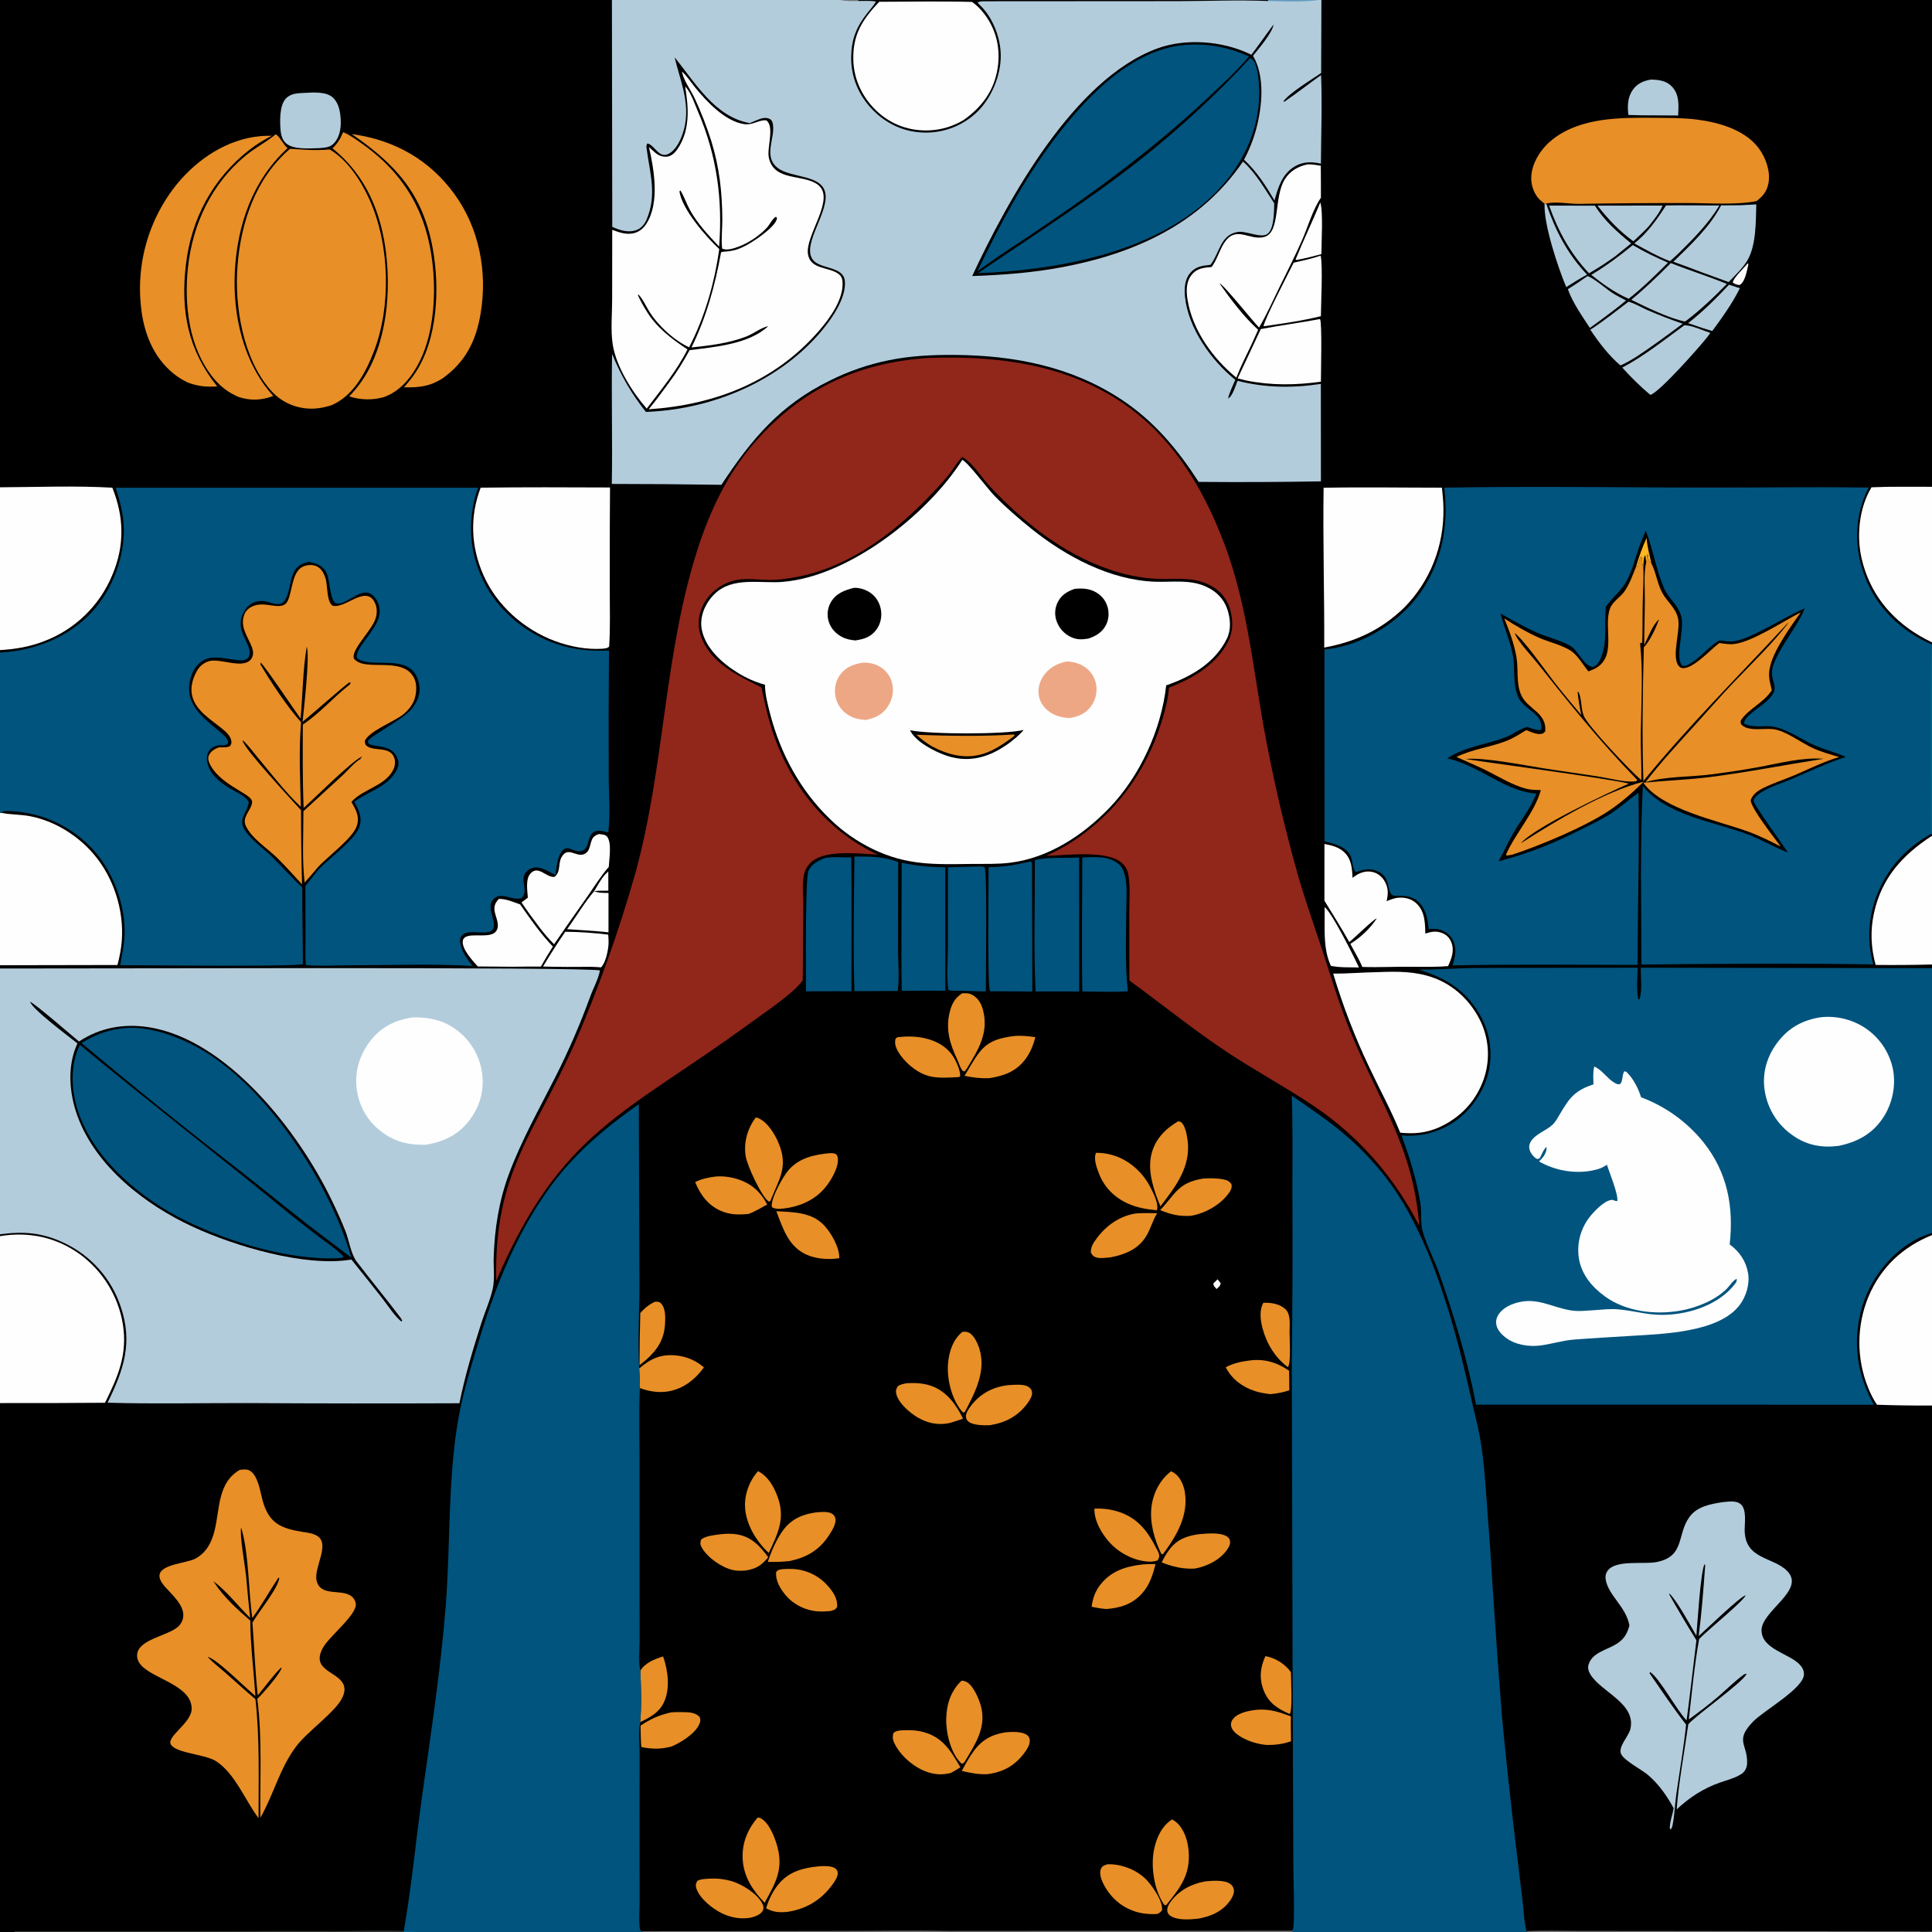 <?xml version="1.0" encoding="utf-8" ?>
<svg xmlns="http://www.w3.org/2000/svg" xmlns:xlink="http://www.w3.org/1999/xlink" width="1024" height="1024">
	<rect width="100%" height="100%" fill="#808080" stroke="none"/>
	<path d="M0 0L324.331 0L445.34 0L454.789 0L463.898 0L520.5 0L672.209 0L699.077 0L700.378 0L1024 0L1024 258.013L1024 340.499L1024 341.618L1024 341.872L1024 441.998L1024 442.979L1024 511.208L1024 513.15L1024 513.456L1024 653.554L1024 654.62L1024 744.953L1024 1023.48L1024 1024L1017.92 1024L809.082 1024L686.01 1024L503 1024L340.475 1024L220.799 1024L213.988 1024L7.582 1024L0 1024L0 1023.59L0 743.658L0 655.191L0 654.205L0 513.324L0 511.588L0 430.988L0 345.886L0 344.564L0 258.276L0 0Z"/>
	<path fill="#323835" d="M1017.83 1023.67C1019.89 1023.59 1021.94 1023.49 1024 1023.48L1024 1024L1017.92 1024L1017.83 1023.67Z"/>
	<path fill="#FEFEFE" d="M645.348 678.051L646.985 680.148C646.823 681.646 645.845 682.167 644.81 683.205C643.863 682.101 643.163 681.704 643.124 680.22L645.348 678.051Z"/>
	<path fill="#FEFEFE" d="M926.366 139.512L926.673 140.14C925.938 143.137 925.048 149.122 922.312 150.897C921.643 151.331 920.339 150.697 919.596 150.489L918.416 149.772C918.662 147.211 924.557 141.888 926.366 139.512Z"/>
	<path fill="#FEB624" d="M872.731 285.115C873.039 289.613 874.285 294.163 875.239 298.566C874.07 297.558 873.637 296.664 873.55 295.108C873.507 294.357 873.469 293.812 873.294 293.086L873.341 294.279L873.184 293.663C873.061 295.198 872.789 296.653 872.478 298.161L872.073 294.314C871.353 294.871 871.281 296.323 871.175 297.201C871.013 298.526 871.041 299.926 871.012 301.261C870.571 299.539 870.356 297.75 870.077 295.994L870.634 296.03L869.801 294.906C868.823 296.073 868.58 298.955 867.837 300.55L867.246 300.125Q869.399 292.405 872.731 285.115Z"/>
	<path fill="#FEFEFE" d="M314.937 472.313C316.983 468.979 319.268 464.357 322.42 461.942L322.435 472.086C319.958 472.12 317.395 472.019 314.937 472.313Z"/>
	<path fill="#323835" d="M7.678 1023.57L114.328 1023.61Q146.52 1023.35 178.713 1023.5C190.429 1023.48 202.299 1023.07 214.003 1023.47L213.988 1024L7.582 1024L7.678 1023.57Z"/>
	<path fill="#737373" d="M809.142 1023.59C818.14 1023.1 827.277 1023.43 836.289 1023.45L883.586 1023.49L1017.83 1023.67L1017.92 1024L809.082 1024L809.142 1023.59Z"/>
	<path fill="#737373" d="M503 1023.47L684.129 1023.34L686.01 1024L503 1024L340.475 1024L340.412 1023.62L446.113 1023.46C465.052 1023.46 484.073 1023.08 503 1023.47Z"/>
	<path fill="#FEFEFE" d="M699.777 107.326C701.404 112.114 700.353 129.004 700.358 134.693C695.932 135.845 691.605 137.015 687.094 137.816L686.578 137.428L686.699 137.489C690.815 127.349 695.614 117.471 699.777 107.326Z"/>
	<path fill="#B3CCDC" d="M916.419 150.9L922.172 152.77C918.21 160.72 912.806 168.317 907.528 175.449L902.75 173.987L894.704 171.271C902.634 165.162 909.566 158.157 916.419 150.9Z"/>
	<path fill="#B3CCDC" d="M819.517 107.911C824.406 122.221 830.696 134.487 841.189 145.568C837.384 147.605 833.768 149.829 830.147 152.174C825.766 141.819 818.137 118.849 818.67 108.099L819.517 107.911Z"/>
	<path fill="#FEFEFE" d="M702.072 480.763C705.879 483.519 717.604 506.959 720.26 512.775C715.322 512.637 710.248 512.932 705.396 511.922C701.006 502.568 702.298 490.933 702.072 480.763Z"/>
	<path fill="#FEFEFE" d="M314.937 472.313C317.214 473.407 320.035 473.214 322.515 473.291L322.514 494.156C318.317 493.674 314.085 493.42 309.873 493.094L300.594 492.468C305.418 485.834 309.633 478.556 314.937 472.313Z"/>
	<path fill="#E88F27" d="M347.2 689.946C348.419 689.927 349.306 689.825 350.236 690.723C352.855 693.253 352.688 698.336 352.494 701.677C352.012 710.013 348.362 715.495 342.297 720.885L338.957 723.58Q338.984 709.739 339.37 695.904C341.809 693.263 343.891 691.431 347.2 689.946Z"/>
	<path fill="#E88F27" d="M670.688 877.786Q671.694 877.972 672.679 878.253Q673.663 878.533 674.617 878.905Q675.57 879.276 676.485 879.736Q677.399 880.196 678.266 880.74Q679.133 881.284 679.945 881.907Q680.757 882.53 681.507 883.226Q682.257 883.923 682.938 884.687Q683.619 885.451 684.225 886.276C684.221 889.948 685.169 906.771 683.575 908.46C677.202 905.714 672.289 902.591 669.701 895.77C667.314 889.475 667.947 883.752 670.688 877.786Z"/>
	<path fill="#B3CCDC" d="M846.696 108.995L881.221 108.942C879.485 113.044 876.542 116.529 873.805 119.992C871.264 122.765 868.453 125.308 865.726 127.899C858.204 122.422 852.406 116.273 846.696 108.995Z"/>
	<path fill="#E88F27" d="M669.601 690.516C673.629 690.314 678.257 691.025 681.307 693.898C684.3 696.717 683.481 702.34 683.487 706.194C683.493 709.3 684.363 722.807 682.596 724.581C675.893 719.681 671.377 712.166 669.217 704.213C668.061 699.955 667.341 694.464 669.601 690.516Z"/>
	<path fill="#E88F27" d="M339.411 885.498C341.753 881.402 347.098 879.238 351.468 877.974C354.106 885.425 355.351 895.304 351.713 902.626C349.062 907.96 344.334 910.249 339.303 912.839C340.171 904.073 339.742 894.316 339.411 885.498Z"/>
	<path fill="#B3CCDC" d="M841.362 146.351C844.463 147.111 851.631 153.409 854.809 155.409C857.067 156.83 859.46 158.042 861.837 159.247C857.569 162.869 853.011 166.166 848.547 169.54L842.665 173.793C838.434 167.335 833.613 160.565 831.001 153.271C834.54 151.067 837.975 148.784 841.362 146.351Z"/>
	<path fill="#B3CCDC" d="M875.005 42.185C879.043 42.243 883.112 42.718 886.074 45.801C890.199 50.095 889.716 55.755 889.461 61.213L877.581 61.15Q870.319 61.19 863.062 60.927C862.547 56.163 862.579 51.59 865.487 47.521C867.843 44.227 871.134 42.817 875.005 42.185Z"/>
	<path fill="#E88F27" d="M661.664 721.169C669.799 719.964 676.584 721.931 683.261 726.517L683.366 736.874C680.028 738.03 676.796 738.603 673.292 738.931C670.462 738.571 667.742 738.165 665.023 737.268C658.383 735.077 652.896 730.97 649.661 724.673C653.618 722.617 657.284 721.769 661.664 721.169Z"/>
	<path fill="#E88F27" d="M355.781 907.585C357.665 907.423 359.532 907.426 361.421 907.456C364.75 907.509 368.345 907.449 370.817 909.995C371.227 911.313 371.363 912.031 370.863 913.361C368.858 918.689 360.9 923.588 355.933 925.673C350.192 927.197 345.653 927.082 339.915 925.987C339.578 922.219 339.584 918.407 339.5 914.626C344.783 911.06 349.525 908.945 355.781 907.585Z"/>
	<path fill="#E88F27" d="M635.354 813.159C639.554 812.825 646.096 812.077 649.924 814.133C650.8 814.603 651.595 815.375 651.844 816.354C652.292 818.118 651.558 819.653 650.583 821.087C646.704 826.794 639.939 830.117 633.363 831.374C626.841 831.729 621.759 830.415 615.714 828.142Q617.35 824.645 619.622 821.523C623.731 815.983 628.769 814.093 635.354 813.159Z"/>
	<path fill="#E88F27" d="M666.402 906.184C673.094 905.706 678.087 907.468 684.214 909.701C684.097 914.094 684.218 918.497 684.277 922.89C679.817 924.449 675.856 924.949 671.147 924.85C666.372 924.383 661.233 922.826 657.155 920.247C655.127 918.965 652.709 916.978 652.455 914.402C652.321 913.034 652.811 911.94 653.668 910.916C656.436 907.609 662.333 906.628 666.402 906.184Z"/>
	<path fill="#E88F27" d="M637.814 624.651C641.204 624.419 645.341 624.438 648.664 625.153C650.469 625.542 651.754 626.121 652.745 627.757C652.979 629.438 652.54 630.592 651.606 631.956C647.173 638.435 638.95 643.044 631.391 644.382C625.178 644.811 620.599 643.736 614.915 641.394C623.068 632.74 624.34 626.779 637.814 624.651Z"/>
	<path fill="#E88F27" d="M338.784 725.318C344.692 720.247 349.956 717.678 358.003 718.378C363.641 718.869 368.854 721.024 373.104 724.762C368.482 731.107 362.234 736.065 354.319 737.446C349.197 738.34 343.983 737.495 339.146 735.703C339.2 732.238 338.963 728.776 338.784 725.318Z"/>
	<path fill="#E88F27" d="M381.899 813.169C384.72 812.849 387.887 812.777 390.688 813.253C398.347 814.551 402.805 819.455 407.189 825.374C403.547 829.65 401.129 831.368 395.508 832.368C393.172 832.61 390.703 832.666 388.403 832.142C382.478 830.792 375.027 825.647 371.94 820.206C371.098 818.723 371.048 817.726 371.569 816.077C373.809 813.959 378.912 813.643 381.899 813.169Z"/>
	<path fill="#E88F27" d="M414.692 831.682Q417.453 831.459 420.221 831.586Q420.873 831.619 421.522 831.684Q422.172 831.749 422.817 831.846Q423.462 831.943 424.102 832.071Q424.742 832.2 425.375 832.36Q426.008 832.52 426.632 832.71Q427.256 832.901 427.87 833.123Q428.483 833.344 429.086 833.596Q429.688 833.847 430.277 834.128Q430.866 834.409 431.441 834.718Q432.015 835.027 432.574 835.365Q433.133 835.702 433.674 836.067Q434.215 836.431 434.738 836.822Q435.261 837.213 435.764 837.629Q436.267 838.045 436.748 838.485Q437.23 838.925 437.689 839.389Q438.149 839.852 438.585 840.338C441.496 843.616 444.034 847.156 443.688 851.712C442.751 853.288 442.049 853.251 440.37 853.878C438.065 854.078 435.778 854.233 433.465 854.068C426.99 853.606 420.661 850.517 416.46 845.548C413.568 842.125 410.912 837.782 411.394 833.166C412.491 831.876 413.069 832.006 414.692 831.682Z"/>
	<path fill="#E88F27" d="M605.602 829.185C607.869 828.988 610.211 829.037 612.489 828.973C610.954 834.671 609.469 839.829 605.445 844.386C600.294 850.22 593.955 852.209 586.479 852.809C583.765 852.637 581.252 852.189 578.6 851.622C579.112 847.25 580.481 843.418 583.208 839.922C588.911 832.61 596.775 830.191 605.602 829.185Z"/>
	<path fill="#E88F27" d="M602.08 643.136C605.797 642.834 609.593 643.005 613.322 643.035C610.786 647.027 609.783 651.802 607.131 655.805C602.81 662.328 596.075 664.944 588.746 666.394C586.661 666.592 583.404 667.096 581.406 666.565C579.672 666.105 579.041 665.463 578.195 663.922C577.998 661.012 579.533 658.716 581.21 656.446C586.351 649.481 593.445 644.488 602.08 643.136Z"/>
	<path fill="#E88F27" d="M480.884 733.119C485.2 732.883 489.451 733.111 493.575 734.545C501.641 737.35 506.846 744.495 510.409 751.901C508.137 752.786 505.756 753.461 503.434 754.21C497.255 755.549 491.708 754.377 486.296 751.225C482.136 748.802 476.072 743.497 475.017 738.689C474.67 737.11 475.002 736.028 475.919 734.704C477.444 733.598 479.061 733.441 480.884 733.119Z"/>
	<path fill="#E88F27" d="M475.84 549.71C480.863 549.178 485.698 549.203 490.631 550.395C496.967 551.926 502.507 555.183 505.819 560.973C507.021 563.074 509.432 568.392 508.794 570.686L507.624 570.918C503.188 571.124 498.602 571.465 494.193 570.741C487.539 569.647 481.144 564.626 477.288 559.308C475.644 557.039 473.904 553.943 474.549 551.054C474.765 550.086 475.054 550.179 475.84 549.71Z"/>
	<path fill="#FEFEFE" d="M299.601 493.849C307.15 493.893 314.882 494.449 322.374 495.379C322.471 496.74 322.586 498.122 322.572 499.488C322.535 503.054 321.175 510.156 318.55 512.724C316.737 512.548 314.947 512.464 313.125 512.433Q300.461 512.604 287.799 512.291Q293.408 502.883 299.601 493.849Z"/>
	<path fill="#E88F27" d="M411.472 641.964C420.477 642.491 430.232 642.396 436.86 649.531C440.672 653.634 444.979 661.229 444.84 666.872C439.251 667.73 432.768 667.355 427.562 665.032C417.815 660.682 414.975 651.084 411.472 641.964Z"/>
	<path fill="#E88F27" d="M376.27 995.705Q379.175 995.556 382.065 995.889Q384.956 996.222 387.751 997.027C393.197 998.628 401.446 1003.65 404.098 1009.02C404.653 1010.15 404.902 1011.39 404.336 1012.57C403.239 1014.86 400.242 1015.73 398.018 1016.38C392.817 1017.32 387.732 1016.47 382.964 1014.25C377.851 1011.87 370.775 1006.31 369.041 1000.77C368.547 999.193 368.838 998.274 369.598 996.871C371.629 995.838 374.029 995.884 376.27 995.705Z"/>
	<path fill="#E88F27" d="M534.259 734.145C537.309 734.057 542.752 733.302 545.339 735.233C546.451 736.063 546.833 736.703 547.008 738.087C547.236 739.897 545.601 742.404 544.597 743.767C539.586 750.572 532.931 754.057 524.706 755.382C521.877 755.553 515.922 755.436 513.568 753.675C512.525 752.895 511.993 752.014 511.972 750.692C511.941 748.733 513.589 746.435 514.721 744.972C519.724 738.505 526.227 735.171 534.259 734.145Z"/>
	<path fill="#E88F27" d="M378.683 623.662C382.54 623.204 386.865 623.716 390.573 624.858C398.114 627.18 403.032 631.518 406.625 638.408C403.447 640.204 400.326 641.993 396.941 643.376C391.719 643.94 386.865 643.93 381.939 641.733C375.179 638.718 371.134 633.178 368.446 626.52C371.774 624.852 375.043 624.18 378.683 623.662Z"/>
	<path fill="#E88F27" d="M638.902 997.149C642.396 996.787 649.064 996.335 651.97 998.453C653.109 999.283 653.721 1000.16 653.972 1001.55C654.292 1003.34 653.249 1005.47 652.298 1006.9C648.269 1012.97 641.989 1015.71 635.11 1016.93C630.863 1017.37 625.122 1017.86 621.209 1015.94C620.075 1015.38 619.076 1014.53 618.761 1013.25C618.309 1011.42 619.374 1009.47 620.41 1008.04C624.835 1001.92 631.61 998.41 638.902 997.149Z"/>
	<path fill="#E88F27" d="M533.126 918.139C536.374 917.893 541.373 917.636 544.175 919.492C545.072 920.086 545.574 920.903 545.745 921.939C546.191 924.63 544.1 927.552 542.546 929.571C537.541 936.077 531.48 939.258 523.465 940.344C518.696 940.582 514.405 939.712 509.777 938.644C511.667 935.029 513.72 931.341 516.137 928.051C520.567 922.022 525.835 919.252 533.126 918.139Z"/>
	<path fill="#E88F27" d="M536.968 549.175C540.974 548.73 544.796 549.144 548.761 549.718C547.697 553.806 546.26 557.512 543.789 560.961C538.856 567.848 532.264 570.215 524.277 571.47C519.786 571.606 515.598 571.156 511.213 570.202C513.787 566.117 516.084 561.622 519.055 557.821C523.867 551.663 529.608 550.209 536.968 549.175Z"/>
	<path fill="#E88F27" d="M477.562 917.138C481.459 916.899 485.27 916.967 489.07 917.927C499.611 920.589 504 928.029 509.026 936.716C507.434 937.789 505.72 938.711 504.061 939.676C499.931 940.682 496.439 940.714 492.337 939.476C484.99 937.259 477.735 931.165 474.213 924.31C473.168 922.276 472.878 920.637 473.604 918.47C474.982 917.335 475.824 917.402 477.562 917.138Z"/>
	<path fill="#E88F27" d="M510.085 705.919C511.465 705.762 512.586 705.786 513.832 706.486C516.392 707.926 518.387 712.457 519.179 715.116C522.685 726.887 516.787 738.148 511.426 748.261L510.745 748.749C510.314 748.474 510.129 748.393 509.76 747.951C504.312 741.427 501.683 730.518 502.523 722.208C503.15 715.999 505.13 709.984 510.085 705.919Z"/>
	<path fill="#E88F27" d="M620.652 779.826C621.4 780.097 621.962 780.416 622.616 780.888C625.65 783.074 627.414 787.265 627.987 790.833C629.965 803.138 623.772 813.714 616.765 823.253L616.197 823.873L615.479 823.511C611.826 815.938 609.276 807.032 610.324 798.588C611.232 791.264 614.787 784.36 620.652 779.826Z"/>
	<path fill="#E88F27" d="M586.89 988.122C587.683 988.099 588.46 988.081 589.253 988.127C596.336 988.542 604.107 991.987 608.667 997.462C611.611 1001 616.365 1007.7 615.892 1012.44C615.034 1013.68 614.669 1013.81 613.286 1014.47C609.399 1014.66 605.427 1014.35 601.705 1013.15C593.888 1010.63 588.036 1005.17 584.515 997.847C583.509 995.757 582.506 992.464 583.646 990.233C584.367 988.823 585.545 988.631 586.89 988.122Z"/>
	<path fill="#E88F27" d="M580.07 799.617Q581.733 799.527 583.397 799.593Q585.061 799.659 586.711 799.879Q588.362 800.099 589.984 800.473Q591.607 800.846 593.188 801.369C603.123 804.738 608.29 811.585 612.866 820.599C613.33 821.514 613.934 822.496 614.222 823.486C614.683 825.07 614.337 825.654 613.56 827.035C612.218 827.493 610.933 827.744 609.511 827.714C601.641 827.55 593.607 823.457 588.296 817.738C584.039 813.155 579.847 806.029 580.07 799.617Z"/>
	<path fill="#E88F27" d="M401.783 779.755C407.03 782.429 410.08 787.766 412.075 793.123C416.401 804.742 412.319 812.699 407.461 823.119C400.843 816.961 395.206 807.708 394.878 798.492C394.637 791.721 397.266 784.769 401.783 779.755Z"/>
	<path fill="#E88F27" d="M580.909 611.016Q583.294 610.983 585.653 611.334Q588.011 611.685 590.283 612.411C598.77 615.095 605.747 621.468 609.771 629.342C611.347 632.426 614.277 638.051 613.164 641.466C607.903 640.969 602.862 640.155 598 638.006C590.918 634.875 585.329 629.436 582.527 622.132C581.303 618.942 579.474 614.284 580.909 611.016Z"/>
	<path fill="#E88F27" d="M509.951 526.485C511.918 526.403 513.515 526.312 515.304 527.278C518.482 528.994 520.199 532.088 521.059 535.496C524.125 547.631 518.415 556.533 512.362 566.497L511.261 567.859C510.328 567.732 510.292 567.699 509.765 566.942C508.757 565.492 508.249 563.452 507.487 561.839C503.629 553.68 501.167 546.075 503.24 536.952C504.267 532.43 505.987 528.999 509.951 526.485Z"/>
	<path fill="#B3CCDC" d="M865.433 129.906C871.43 133.493 877.663 136.424 884.058 139.21C877.327 145.929 870.717 152.493 863.212 158.357C855.962 155.145 849.565 150.592 843.392 145.68C851.181 141.013 858.422 135.658 865.433 129.906Z"/>
	<path fill="#E88F27" d="M432.132 801.65C434.522 801.398 438.488 801.005 440.658 802.111C441.808 802.697 442.564 803.669 442.8 804.947C443.313 807.735 440.771 811.617 439.286 813.889C434.202 821.667 427.416 825.519 418.463 827.394C414.599 827.832 410.844 827.892 406.957 827.842C408.745 822.319 411.617 815.757 415.046 811.083C419.358 805.206 425.118 802.685 432.132 801.65Z"/>
	<path fill="#E88F27" d="M400.541 592.282C400.994 592.37 401.382 592.423 401.814 592.599C406.65 594.573 410.542 600.855 412.534 605.533C418.009 618.387 413.033 624.674 408.373 636.392L407.768 636.933C407.629 636.865 407.481 636.815 407.352 636.73C403.63 634.266 395.973 617.73 395.213 612.74C394.084 605.33 396.192 598.245 400.541 592.282Z"/>
	<path fill="#E88F27" d="M624.368 594.342C625.104 594.431 625.343 594.354 625.92 594.74C628.17 596.243 629.094 601.696 629.438 604.266C631.324 618.363 623.116 628.914 615.03 639.381C611.613 631.107 608.128 621.011 610.212 612.039C612.103 603.897 617.477 598.48 624.368 594.342Z"/>
	<path fill="#E88F27" d="M433.856 989.198C436.047 988.981 440.227 988.884 442.206 989.981C443.241 990.555 443.88 991.333 444.01 992.525C444.254 994.779 442.119 997.642 440.85 999.345C434.899 1007.33 426.933 1011.94 417.121 1013.36C412.838 1013.72 409.943 1013.52 406.06 1011.46C407.415 1006.86 409.572 1002.38 412.641 998.656C418.167 991.952 425.641 990.003 433.856 989.198Z"/>
	<path fill="#E88F27" d="M509.687 890.752C510.716 890.878 511.398 890.976 512.33 891.482C515.937 893.44 518.917 900.508 519.934 904.354C522.937 915.716 516.813 924.545 511.292 933.791L510.443 934.663C509.531 934.699 509.733 934.882 509.159 934.297C503.745 928.784 501.28 918.149 501.528 910.633C501.78 902.997 504.021 896.116 509.687 890.752Z"/>
	<path fill="#E88F27" d="M401.603 963.314C402.391 963.375 402.831 963.499 403.526 963.914C407.719 966.418 410.526 973.555 411.831 978.099C415.435 990.645 411.153 997.849 405.265 1008.52C399.125 1002.19 394.339 994.976 393.673 985.975C393.035 977.347 396.051 969.807 401.603 963.314Z"/>
	<path fill="#E88F27" d="M621.166 964.347C621.958 964.743 622.66 965.124 623.336 965.705C627.609 969.378 629.445 975.255 629.963 980.706C631.134 993.032 625.96 1000.1 618.548 1009.2C618.048 1009.84 618.393 1009.57 617.398 1009.84C616.98 1009.41 616.828 1009.29 616.466 1008.72C611.616 1001.1 609.876 989.082 611.67 980.294C612.948 974.027 615.691 967.978 621.166 964.347Z"/>
	<path fill="#E88F27" d="M439.801 611.19C440.859 611.222 442.021 611.14 442.973 611.662C443.667 612.043 443.989 613.091 444.075 613.827C444.659 618.82 440.212 626.132 437.037 629.828C431.063 636.781 422.437 640.032 413.494 640.714C411.906 640.682 410.709 640.704 409.263 639.935C409.091 639.473 409.026 639.397 409.026 638.829C409.028 634.464 414.806 623.882 417.831 620.323C423.504 613.649 431.545 611.998 439.801 611.19Z"/>
	<path fill="#B3CCDC" d="M883.024 108.881C892.437 108.741 901.877 108.912 911.293 108.929C905.661 118.294 897.824 126.23 890.092 133.871C888.483 135.437 886.82 136.934 885.149 138.431C878.594 135.941 872.343 132.379 866.211 129.004C873.174 123.565 878.275 116.224 883.024 108.881Z"/>
	<path fill="#FEFEFE" d="M699.958 135.494C701.207 140.438 700.113 161.503 700.093 167.577C690.075 170.064 679.931 171.464 669.733 172.944C669.855 169.793 683.301 144.1 685.67 139.231C690.458 138.118 695.319 137.135 699.958 135.494Z"/>
	<path fill="#B3CCDC" d="M892.758 172.392C896.886 172.42 902.505 175.176 906.508 176.453Q905.775 177.48 905.015 178.488C901.446 183.213 878.894 208.661 874.665 209.267Q866.756 202.556 859.837 194.828C871.506 188.653 882.107 180.153 892.758 172.392Z"/>
	<path fill="#B3CCDC" d="M885.562 139.437C895.37 143.329 905.522 146.463 915.258 150.484C908.357 157.559 901.469 164.09 893.598 170.094L892.987 170.382C885.103 168.914 872.074 162.619 864.614 158.883C872.02 152.784 878.799 146.236 885.562 139.437Z"/>
	<path fill="#B3CCDC" d="M161.459 49.228C165.897 48.998 172.638 48.459 176.228 51.536C179.085 53.985 180.059 57.907 180.432 61.494C180.934 66.312 180.589 71.777 177.301 75.603C175.089 78.177 172.725 78.165 169.594 78.496C164.568 78.598 156.105 79.465 151.948 76.238C149.835 74.597 149.013 71.971 148.758 69.403C148.296 64.767 148.044 55.999 151.415 52.34C154.139 49.384 157.749 49.44 161.459 49.228Z"/>
	<path fill="#B3CCDC" d="M863.155 159.902C866.477 160.788 870.072 163.012 873.282 164.404Q882.428 168.348 891.85 171.577C883.835 177.55 875.742 183.548 867.394 189.047C864.598 190.769 861.89 192.413 858.856 193.685C852.79 188.542 847.293 181.364 842.913 174.751C849.919 170.234 856.517 164.941 863.155 159.902Z"/>
	<path fill="#B3CCDC" d="M821.069 108.972L845.321 109.015C850.519 117.122 857.164 122.962 864.533 128.999L856.214 135.759Q849.462 140.685 842.211 144.843C832.255 134.236 825.893 122.597 821.069 108.972Z"/>
	<path fill="#FEFEFE" d="M264.351 476.44C268.43 476.37 271.891 478.079 275.686 479.341C281.025 486.985 286.548 494.984 293.044 501.692C290.829 505.178 288.696 508.67 286.702 512.287C281.761 512.236 276.808 512.354 271.866 512.396L253.233 512.236C250.588 509.33 244.701 502.948 245.281 498.782C246.086 493.003 259.105 498.169 262.73 493.819C265.51 490.483 262.406 485.902 262.074 482.313C261.846 479.854 262.786 478.228 264.351 476.44Z"/>
	<path fill="#B3CCDC" d="M922.3 108.788L930.871 108.332C930.59 117.582 930.881 130.543 925.848 138.502C923.257 142.6 919.566 146.035 916.201 149.498L901.872 144.281Q894.434 141.394 886.912 138.732C895.987 129.9 906.389 120.19 912.215 108.849L922.3 108.788Z"/>
	<path fill="#FEFEFE" d="M699.252 169.163L699.659 169.194C700.789 171.023 700.096 198.013 700.104 202.317C686.404 204.173 673.976 204.356 660.367 201.654L655.98 200.546L668.254 174.414C678.522 172.431 688.955 171.108 699.252 169.163Z"/>
	<path fill="#FEFEFE" d="M317.439 442.062C318.859 442.25 320.85 442.262 321.797 443.478C324.362 446.767 322.862 455.317 322.662 459.493C318.475 464.22 315.179 469.655 311.567 474.819Q302.529 487.573 293.678 500.457C290.865 497.708 288.442 494.794 286.044 491.681C282.719 487.284 279.468 482.886 276.409 478.296L279.78 475.77C279.514 472.089 278.486 466.05 281.074 463.098C285.304 458.273 289.369 465.18 293.807 464.776C297.333 462.321 295.702 457.904 297.56 454.456C300.864 448.328 305.144 454.324 309.369 452.788C312.754 451.557 312.524 447.877 313.73 445.075C314.528 443.224 315.68 442.702 317.439 442.062Z"/>
	<path fill="#00547E" d="M519.369 459.239C520.399 459.179 520.954 459.254 521.905 459.655C523.342 463.892 522.451 516.158 522.516 525.451C517.722 525.438 512.925 525.137 508.125 525.103C506.4 525.114 504.112 525.415 502.59 524.567C501.679 517.267 502.363 509.236 502.387 501.867L502.41 459.675Q510.891 459.502 519.369 459.239Z"/>
	<path fill="#00547E" d="M477.903 457.25C485.626 458.961 493.142 459.555 501.026 459.72L501.047 525.144C493.36 524.974 485.641 525.141 477.951 525.162C477.558 502.551 477.928 479.868 477.903 457.25Z"/>
	<path fill="#00547E" d="M546.03 456.609C546.644 456.668 546.282 456.565 546.982 457.214L547.159 525.51L525.097 525.386L524.697 525.31C523.3 523.758 523.974 466.418 523.978 459.555C531.42 459.597 538.82 458.359 546.03 456.609Z"/>
	<path fill="#00547E" d="M573.615 454.447C580.373 454.334 587.101 453.407 592.818 457.871C595.298 459.808 596.299 463.629 596.711 466.599C597.457 471.974 596.946 477.942 596.919 483.399C596.852 497.237 596.221 511.632 597.809 525.377C589.877 525.988 581.624 525.503 573.656 525.466C573.235 501.823 573.615 478.098 573.615 454.447Z"/>
	<path fill="#00547E" d="M452.849 453.998C461.019 453.928 468.289 453.931 476.046 456.853L475.992 503.864C475.993 510.654 476.784 518.575 475.775 525.243L452.864 525.338C452.11 501.668 452.672 477.688 452.849 453.998Z"/>
	<path fill="#00547E" d="M558.159 454.738L571.972 454.527L572.007 525.491L563.884 525.477L548.88 525.502C547.779 502.433 548.566 478.903 548.489 455.782C551.754 455.162 554.837 454.835 558.159 454.738Z"/>
	<path fill="#00547E" d="M437.754 454.6C442.215 454.141 446.74 454.377 451.218 454.465C451.502 478.084 451.284 501.782 451.286 525.408L442.25 525.389L427.191 525.427C427.1 516.113 426.768 465.145 428.497 461.535C430.328 457.714 433.975 455.946 437.754 454.6Z"/>
	<path fill="#FEFEFE" d="M1024 442.979L1024 511.208Q1009.07 511.592 994.126 511.433C991.608 502.21 991.218 493.337 993.241 483.962C997.266 465.313 1008.45 453.077 1024 442.979Z"/>
	<path fill="#FEFEFE" d="M701.987 447.306C705.86 448.066 709.626 448.934 712.559 451.773C716.323 455.416 716.66 460.373 716.86 465.273C717.325 464.922 717.786 464.587 718.27 464.262C721.099 462.36 724.164 461.383 727.577 462.194C730.223 462.822 732.412 464.586 733.787 466.904C735.94 470.533 735.845 473.691 734.924 477.637C736.976 476.844 739.072 475.965 741.287 475.795C744.72 475.531 748.122 476.39 750.682 478.773C755.245 483.022 755.316 489.05 755.453 494.812C758.663 493.754 761.232 493.272 764.481 494.578C766.676 495.461 768.321 497.132 769.198 499.327C771.015 503.878 769.377 507.916 767.508 512.069C761.703 512.554 755.849 512.421 750.028 512.429C740.693 512.23 731.368 512.822 722.032 512.495C720.356 508.331 717.784 504.268 715.709 500.264C721.117 496.891 726.283 492.098 729.75 486.719C728.08 487.12 717.74 497.294 715.143 499.309C711.003 491.802 706.394 484.698 701.968 477.372L701.987 447.306Z"/>
	<path fill="#FEFEFE" d="M991.937 258.279C1002.57 257.799 1013.34 258.063 1024 258.013L1024 340.499C1021.65 339.316 1019.32 338.118 1017.06 336.767C1001.67 327.556 991.027 314.088 986.806 296.522C983.852 284.228 985.309 269.216 991.937 258.279Z"/>
	<path fill="#FEFEFE" d="M994.851 744.546C992.931 741.782 991.405 738.653 990.141 735.54Q989.56 734.1 989.049 732.633Q988.538 731.166 988.099 729.676Q987.661 728.186 987.295 726.677Q986.929 725.168 986.636 723.642Q986.344 722.117 986.127 720.579Q985.909 719.041 985.766 717.494Q985.623 715.948 985.556 714.396Q985.488 712.845 985.496 711.291Q985.504 709.738 985.588 708.187Q985.671 706.636 985.83 705.091Q985.989 703.546 986.222 702.011Q986.456 700.475 986.764 698.953Q987.072 697.431 987.453 695.925Q987.835 694.42 988.289 692.934Q988.743 691.449 989.269 689.988Q989.795 688.526 990.391 687.092C997.048 671.518 1008.47 660.904 1024 654.62L1024 744.953Q1009.42 745.042 994.851 744.546Z"/>
	<path fill="#E88F27" d="M137.801 72.189C139.842 71.928 142.014 72.009 144.076 71.95C139.815 74.118 135.938 76.492 132.164 79.436C112.7 94.619 101.321 116.031 98.504 140.478C95.673 165.044 99.651 185.424 115.124 204.813C109.479 205.181 104.841 204.784 99.494 202.73Q95.535 200.854 92.109 198.124C81.221 189.386 76.164 176.329 74.751 162.74Q74.629 161.655 74.534 160.567Q74.439 159.479 74.372 158.389Q74.304 157.299 74.263 156.208Q74.223 155.117 74.209 154.025Q74.195 152.933 74.209 151.841Q74.222 150.749 74.263 149.658Q74.303 148.566 74.371 147.477Q74.439 146.387 74.533 145.299Q74.628 144.211 74.749 143.126Q74.871 142.04 75.019 140.959Q75.168 139.877 75.343 138.799Q75.518 137.721 75.72 136.648Q75.922 135.575 76.15 134.507Q76.379 133.439 76.634 132.377Q76.889 131.315 77.17 130.26Q77.451 129.205 77.758 128.157Q78.065 127.109 78.398 126.069Q78.731 125.029 79.09 123.998Q79.449 122.966 79.833 121.944Q80.218 120.922 80.627 119.91Q81.037 118.897 81.471 117.895Q81.905 116.894 82.365 115.903Q82.824 114.912 83.307 113.933Q83.791 112.954 84.299 111.987Q84.806 111.02 85.338 110.066Q85.87 109.112 86.425 108.172Q86.98 107.232 87.558 106.305Q88.136 105.379 88.737 104.467Q89.338 103.555 89.962 102.659Q90.585 101.762 91.23 100.881Q91.876 100.001 92.543 99.136Q93.21 98.272 93.898 97.424C104.86 84.164 120.381 73.826 137.801 72.189Z"/>
	<path fill="#E88F27" d="M186.444 71.061Q187.274 71.173 188.102 71.303C209.738 74.627 227.816 84.963 240.784 102.758C254.035 120.942 258.408 143.997 254.77 166.023C252.354 180.652 246.767 191.794 234.607 200.514C227.762 204.888 222.044 205.442 214.136 205.289C215.914 203.17 217.735 201.049 219.33 198.787C232.059 180.742 233.191 152.804 229.355 131.679C224.092 102.702 209.784 87.144 186.444 71.061Z"/>
	<path fill="#E88F27" d="M181.873 70.056C182.143 70.175 182.415 70.29 182.683 70.412C186.02 71.931 189.284 74.336 192.268 76.451C207.014 86.906 218.088 100.299 224.239 117.399C231.807 138.438 232.628 170.31 222.795 190.77C218.743 199.202 212.536 207.253 203.467 210.466Q202.348 210.783 201.209 211.017Q200.069 211.251 198.916 211.4Q197.762 211.549 196.601 211.612Q195.439 211.676 194.277 211.653Q193.114 211.631 191.956 211.522Q190.798 211.414 189.651 211.22Q188.504 211.027 187.374 210.749Q186.245 210.471 185.139 210.111Q187.231 207.817 189.198 205.416C204.166 186.776 207.287 158.497 204.78 135.54C202.332 113.131 194.075 92.912 176.209 78.634C178.976 75.983 180.368 73.51 181.873 70.056Z"/>
	<path fill="#E88F27" d="M146.114 71.182C148.381 72.36 150.064 76.645 152.419 78.522C133.776 95.595 125.678 119.457 124.453 144.285C123.319 167.271 129.097 192.554 144.841 209.882C138.478 212.221 132.793 212.502 126.301 210.348C120.995 207.993 116.823 204.899 113.149 200.399C100.077 184.386 97.501 161.545 99.641 141.613C102.097 118.723 112.192 97.415 130.009 82.607C134.996 78.462 140.775 75.564 145.714 71.518C145.849 71.408 145.981 71.294 146.114 71.182Z"/>
	<path fill="#FEFEFE" d="M692.881 87.138C695.273 86.982 697.683 87.484 700.047 87.828C700.13 93.486 700.091 99.152 700.106 104.812C695.72 111.22 693.255 120.177 690.094 127.343C686.379 135.765 682.159 143.995 678.121 152.266C674.636 159.403 671.36 166.767 667.323 173.611C663.777 170.006 648.589 150.806 646.327 150.181C652.231 158.595 659.209 167.898 666.841 174.779L663.315 182.622C660.523 188.46 657.606 194.092 655.299 200.152C642.848 190.084 631.917 174.781 629.39 158.687C628.715 154.393 628.623 149.424 631.456 145.831C634.404 142.091 637.81 141.925 642.191 141.517C644.899 137.842 646.017 133.582 648.266 129.697C654.743 118.508 662.067 127.902 670.207 125.544C678.85 123.041 674.941 104.486 681.07 94.865C683.83 90.533 687.974 88.223 692.881 87.138Z"/>
	<path fill="#FEFEFE" d="M701.54 258.522C722.416 258.121 743.369 258.48 764.254 258.48C764.678 262.237 765.024 266.036 765.067 269.818C765.288 289.45 758.067 308.06 744.251 322.056C731.975 333.911 718.499 340.127 701.868 343.228C701.989 314.993 701.121 286.756 701.54 258.522Z"/>
	<path fill="#FEFEFE" d="M0.534 430.76C0.711 430.797 0.888 430.837 1.065 430.873C5.894 431.838 10.859 431.647 15.72 432.561C30.713 435.382 44.825 445.07 53.407 457.601C62.66 471.109 66.78 488.833 63.715 504.993C63.304 507.163 62.849 509.347 62.234 511.47L0 511.588L0 430.988L0.534 430.76Z"/>
	<path fill="#FEFEFE" d="M0 258.276C19.744 258.184 39.833 257.35 59.529 258.487C65.818 274.051 66.107 289.285 59.495 304.847Q58.877 306.336 58.184 307.792Q57.49 309.248 56.724 310.667Q55.958 312.086 55.12 313.464Q54.283 314.842 53.377 316.176Q52.47 317.51 51.497 318.796Q50.524 320.082 49.487 321.317Q48.45 322.552 47.352 323.732Q46.253 324.913 45.096 326.036Q43.939 327.16 42.727 328.223Q41.514 329.286 40.249 330.286Q38.984 331.286 37.669 332.22Q36.355 333.155 34.995 334.021Q33.635 334.888 32.233 335.684Q30.831 336.48 29.39 337.204Q27.949 337.928 26.473 338.578Q24.997 339.228 23.49 339.802C15.86 342.795 8.144 344.093 0 344.564L0 258.276Z"/>
	<path fill="#FEFEFE" d="M730.324 515.254C740.417 514.85 750.026 514.719 759.682 518.187C770.952 522.235 779.895 530.967 784.948 541.768Q785.361 542.67 785.73 543.591Q786.099 544.512 786.422 545.45Q786.746 546.387 787.023 547.34Q787.3 548.292 787.53 549.257Q787.761 550.222 787.944 551.197Q788.127 552.172 788.262 553.155Q788.398 554.138 788.485 555.126Q788.572 556.114 788.611 557.105Q788.65 558.096 788.64 559.088Q788.631 560.08 788.573 561.071Q788.515 562.061 788.409 563.047Q788.302 564.034 788.148 565.014Q787.994 565.994 787.792 566.965Q787.59 567.936 787.341 568.896Q787.092 569.857 786.797 570.804Q786.501 571.751 786.16 572.682C781.907 584.129 773.768 592.501 762.741 597.516C755.844 600.533 749.574 601.075 742.153 600.349C737.339 588.457 731.138 577.187 725.694 565.586Q719.98 553.574 715.203 541.161Q710.425 528.747 706.612 516.004C714.501 516.106 722.42 515.339 730.324 515.254Z"/>
	<path fill="#E88F27" d="M818.67 108.099C817.694 107.015 816.367 106.276 815.389 105.11C812.621 101.811 811.251 97.246 811.641 92.975C812.325 85.49 817.213 78.324 823.024 73.787C837.869 62.195 858.74 62.299 876.595 62.447C884.119 62.51 891.774 62.428 899.251 63.357C910.813 64.793 924.809 68.742 932.129 78.52C935.799 83.421 938.365 90.486 937.403 96.626C936.702 101.102 934.517 103.942 930.987 106.602C919.835 108.748 905.963 107.601 894.456 107.617Q865.63 107.567 836.808 108.048C831.522 108.11 824.516 106.604 819.517 107.911L818.67 108.099Z"/>
	<path fill="#00547E" d="M662.611 30.807C663.202 31.088 663.313 31.096 663.858 31.59C666.468 33.953 667.073 41.852 667.289 45.303C668.528 65.103 660.636 83.956 647.57 98.565C618 131.625 567.96 141.885 525.625 144.463L518.418 144.742C547.325 125.055 576.839 106.302 604.347 84.636Q619.931 72.324 634.518 58.847Q649.106 45.369 662.611 30.807Z"/>
	<path fill="#FEFEFE" d="M0 655.191C15.16 652.666 29.707 655.686 42.297 664.746Q43.427 665.571 44.515 666.45Q45.603 667.329 46.648 668.26Q47.692 669.191 48.689 670.171Q49.687 671.152 50.636 672.18Q51.584 673.208 52.482 674.28Q53.38 675.353 54.224 676.469Q55.069 677.584 55.858 678.739Q56.647 679.894 57.379 681.086Q58.111 682.278 58.784 683.504Q59.457 684.73 60.07 685.988Q60.682 687.245 61.233 688.531Q61.784 689.817 62.272 691.128Q62.759 692.439 63.182 693.772Q63.606 695.106 63.964 696.458Q64.321 697.81 64.613 699.178Q64.905 700.546 65.13 701.927C67.626 717.915 62.599 729.468 55.663 743.492Q27.832 743.716 0 743.658L0 655.191Z"/>
	<path fill="#00547E" d="M624.85 24.166Q627.211 23.855 629.589 23.713Q631.967 23.571 634.349 23.599Q636.73 23.628 639.104 23.826Q641.478 24.025 643.831 24.392Q646.185 24.76 648.506 25.295Q650.827 25.829 653.104 26.529Q655.381 27.228 657.602 28.088Q659.823 28.949 661.977 29.966C655.231 37.982 647.03 45.407 639.378 52.571C609.338 80.695 576.407 104.497 542.189 127.215Q529.933 135.169 518.088 143.722C529.731 119.439 541.976 96.405 558.133 74.723C574.056 53.356 597.358 28.182 624.85 24.166Z"/>
	<path fill="#FEFEFE" d="M254.757 258.481C277.599 258.179 300.476 258.273 323.32 258.372Q323.098 285.685 323.191 312.997C323.18 322.84 323.518 332.842 322.858 342.664C321.863 343.743 320.789 343.605 319.379 343.838C310.929 344.396 301.967 342.688 294.067 339.737C277.749 333.641 263.411 320.993 256.3 304.996C249.59 289.902 248.873 273.912 254.757 258.481Z"/>
	<path fill="#FEFEFE" d="M363.142 45.87C363.378 46.099 363.698 46.391 363.911 46.659C366.509 49.938 368.244 55.179 369.91 59.062C379.948 82.46 383.07 105.477 381.163 130.708C375.505 124.712 369.646 118.493 365.642 111.229C363.799 107.886 362.681 104.224 360.651 100.973L360.141 101.359C361.176 110.567 374.582 125.991 381.214 131.985C378.671 150.11 373.653 167.775 365.239 184.075C357.2 180.371 348.675 172.466 344.043 164.949C342.217 161.985 340.729 158.478 338.297 155.99L338.154 156.528C339.463 159.404 340.871 162.041 342.572 164.705C347.718 173.391 356.07 179.771 364.387 185.183C358.7 196.532 350.435 206.519 342.768 216.574C335.095 207.798 326.524 194.216 324.742 182.492C323.603 174.992 324.447 166.241 324.453 158.622L324.495 121.811C328.116 123.119 331.551 124.442 335.474 123.683C338.477 123.102 340.814 121.294 342.478 118.77C349.747 107.743 346.693 89.812 343.957 77.917C345.057 78.941 346.157 79.983 347.307 80.948C349.077 82.435 351.257 83.319 353.605 83.006C355.841 82.708 357.561 81.143 358.82 79.368C365.91 69.37 365.023 57.244 363.142 45.87Z"/>
	<path fill="#E88F27" d="M867.246 300.125L867.837 300.55C868.58 298.955 868.823 296.073 869.801 294.906L870.634 296.03L870.077 295.994C870.356 297.75 870.571 299.539 871.012 301.261C871.267 307.361 870.79 313.556 870.667 319.668C870.526 326.663 870.68 333.682 870.404 340.67C870.168 340.698 869.925 340.689 869.696 340.752C869.548 340.793 869.427 340.902 869.292 340.977C870.927 356.658 869.881 372.693 869.647 388.449C869.524 396.801 870.059 405.148 869.944 413.487C864.073 408.579 842.019 385.276 839.502 379.569C837.788 375.682 838.481 370.073 836.521 366.646L836.168 366.798Q836.812 372.946 838.136 378.985C833.14 373.006 828.05 367.066 823.305 360.885C818.08 354.076 808.219 339.78 802.085 334.792L802.071 334.806C802.202 334.91 802.339 335.006 802.463 335.117C803.191 335.769 802.746 335.386 803.25 336.504C805.116 340.644 812.055 347.96 815.043 351.73C832.074 373.219 848.597 393.698 867.769 413.385C867.183 414.178 867.545 413.977 866.516 414.133C861.802 414.844 853.215 412.558 848.376 411.779C838.261 410.149 828.102 408.805 817.984 407.202C807.721 405.576 786.617 401.36 776.917 402.25C777.261 402.648 854.113 412.807 863.342 415.334C851.729 420.444 812.846 438.77 806.167 446.906C824.371 435.212 850.241 419.576 871.2 414.298C865.694 419.721 859.519 425.186 853.1 429.493C840.093 438.219 816.546 448.033 801.505 453.006L798.363 453.533L798.197 453.06L798.868 453.71L798.26 452.799C803.521 441.208 813.368 430.664 816.678 418.757C814.291 418.69 811.751 418.716 809.424 418.154C801.622 416.27 794.235 411.509 787.051 408.005C782.096 405.587 776.963 403.47 771.936 401.202C780.486 397.043 789.661 396.097 798.392 392.724C802.185 391.259 805.483 389.051 808.953 386.971C811.114 387.829 814.391 389.378 816.734 389.003C818.061 388.791 818.278 388.504 819.045 387.522C819.715 377.594 810.097 376.177 806.454 368.76C803.412 362.57 804.903 354.834 803.733 348.173C802.492 341.101 800.011 334.392 797.297 327.774C803.146 331.569 809.166 335.078 815.533 337.94C820.787 340.302 829.34 342.208 833.617 345.701C836.683 348.206 839.334 352.745 841.885 355.849Q842.976 355.435 844.052 354.985C857.923 349.143 849.444 332.652 853.384 322.422C854.781 318.793 858.635 316.714 860.866 313.636C863.686 309.744 865.426 304.555 867.246 300.125Z"/>
	<path fill="#E88F27" d="M872.478 298.161C872.789 296.653 873.061 295.198 873.184 293.663L873.341 294.279L873.294 293.086C873.469 293.812 873.507 294.357 873.55 295.108C873.637 296.664 874.07 297.558 875.239 298.566C877.78 303.414 878.385 309.372 881.067 314.282C883.696 319.094 888.344 322.312 889.458 328.021C890.713 334.45 885.87 347.87 889.624 352.775C890.153 353.467 890.738 353.988 891.609 354.094C897.195 354.774 906.38 344.511 910.781 341.206L911.301 340.821C913.887 341.169 916.644 341.674 919.246 341.328C929.092 340.021 944.793 329.483 954.422 324.57C951.591 328.571 948.726 332.568 946.123 336.722C942.372 342.706 937.067 351.517 937.691 358.856C937.888 361.18 938.567 363.573 939.094 365.845C934.908 372.326 927.608 375.196 923.197 381.066C922.385 382.147 922.574 382.439 922.726 383.726C925.97 387.966 935.003 385.856 939.798 386.454C946.582 387.3 954.649 393.73 960.989 396.574C965.413 398.559 970.118 399.873 974.756 401.256C966.344 403.771 958.799 407.616 950.753 411.033C945.559 413.239 940.053 414.966 934.996 417.454C931.931 418.963 929.05 420.765 927.903 424.125C928.041 428.456 940.554 444.213 943.797 448.637C937.989 445.728 932.596 442.945 926.465 440.73C910.385 434.918 881.124 429.043 870.974 414.862C882.574 413.704 894.289 413.348 905.851 411.901C925.773 409.408 946.481 405.315 966.504 402.18C955.032 401.285 942.748 404.651 931.48 406.701C923.599 408.134 915.729 409.294 907.79 410.353C896.081 411.914 883.499 411.315 872.17 414.562C880.213 404.059 889.349 394.247 898.23 384.449C905.117 376.85 911.813 369.097 918.898 361.677C928.605 351.512 939.088 341.542 947.674 330.415L947.628 330.15C921.924 357.889 894.968 384.622 871.034 413.968C870.266 390.467 870.659 366.556 871.271 343.048C874.623 339.658 877.634 332.732 879.384 328.245C875.975 330.984 873.437 337.961 871.474 341.932C871.489 334.055 871.751 326.155 871.803 318.271C871.844 311.957 871.156 304.297 872.478 298.161Z"/>
	<path fill="#FEFEFE" d="M361.431 37.925C364 40.126 366.18 43.586 368.339 46.229C374.532 53.813 384.155 64.199 394.38 65.787C399.053 66.514 402.722 63.149 406.277 63.856C410.633 67.442 406.347 78.368 407.519 83.666C410.314 96.294 425.622 92.113 433.393 97.835C443.286 105.121 426.604 124.651 428.246 134.739C429.585 142.964 439.297 141.343 444.439 145.201C445.867 146.272 446.437 147.616 446.559 149.378C447.2 158.656 439.713 168.838 433.971 175.449C410.534 202.429 378.736 214.612 343.81 216.943C347.586 212.381 351.062 207.626 354.55 202.843C358.7 197.328 362.215 191.639 365.502 185.586C378.765 183.912 397.01 182.452 407.206 172.84C403.352 173.668 399.362 176.896 395.52 178.376C386.132 181.993 376.417 183.096 366.502 184.164C374.403 168.062 379.008 151.304 382.173 133.743C382.437 133.658 382.69 133.513 382.966 133.488C387.853 133.043 389.779 132.837 394.293 130.675C398.67 128.578 410.49 120.767 411.715 116.194C411.925 115.41 411.809 115.602 411.288 114.869C409.358 115.863 407.966 119.075 406.439 120.719C402.553 124.901 396.875 128.695 391.534 130.712C389.056 131.649 385.246 132.915 382.76 131.772C382.168 126.816 382.861 121.439 382.846 116.423C382.805 102.014 381.26 88.414 376.949 74.591Q373.326 63.139 368.259 52.248C366.147 47.728 362.682 43.267 361.533 38.401C361.496 38.243 361.465 38.084 361.431 37.925Z"/>
	<path fill="#E88F27" d="M153.733 78.859C161.048 79.338 167.398 79.883 174.746 79.219C184.436 84.944 191.452 95.997 195.945 106.007C206.52 129.568 207.458 162.059 198.192 186.185C193.876 197.425 187.455 209.562 175.957 214.692C171.693 216.068 167.513 216.857 163.012 216.518C155.225 215.933 148.425 212.532 143.292 206.635C128.802 189.989 124.248 162.414 125.871 141.076C127.642 117.789 135.531 94.424 153.733 78.859Z"/>
	<path fill="#B3CCDC" d="M913.139 796.159C916.111 795.927 920.185 795.133 922.631 797.268C925.965 800.179 924.599 807.416 924.716 811.447C925.157 826.67 939.783 825.084 947.242 832.656C957.305 842.871 933.32 853.825 933.649 864.338C933.951 874.012 947.794 876.29 953.533 881.905C955.143 883.48 956.204 885.226 956.122 887.544C955.864 894.913 934.934 906.602 929.294 912.359C919.171 922.693 926.331 924.383 926.003 934.492C925.936 936.557 925.131 938.671 923.419 939.926C920.127 942.339 915.462 943.424 911.667 944.765C902.672 947.944 895.646 952.545 888.666 959.014C889.841 943.994 892.722 928.787 894.85 913.859C899.911 908.293 923.992 891.542 925.744 887.139C924.809 887.155 924.392 887.45 923.667 887.991C919.212 891.317 915.093 895.416 910.872 899.064C905.82 903.429 900.51 907.415 895.106 911.331C896.753 897.182 898.015 882.717 900.591 868.717C904.696 864.293 923.833 848.909 925.229 845.571C922.628 845.843 903.745 864.174 900.34 867.14C901.913 854.913 902.853 842.425 903.751 830.126C903.845 829.462 903.869 829.845 903.446 829.016C901.298 833.049 899.687 860.8 899.104 866.953C896.138 861.846 888.71 848.157 884.884 844.679L884.681 844.995Q891.651 857.337 899.129 869.377C897.419 883.542 895.814 897.729 893.936 911.872C888.469 906.156 879.78 889.682 874.665 886.244L874.252 886.807C880.597 895.963 886.805 905.275 893.659 914.061C892.42 926.328 890.255 938.558 888.511 950.766C887.723 956.28 887.569 962.06 886.467 967.498C886.296 968.343 886.011 968.957 885.535 969.668L885.037 969.139C884.907 965.786 886.541 961.81 887.068 958.385C883.458 951.794 879.361 945.869 873.647 940.917C870.195 937.926 861.362 933.476 859.363 929.93C857.217 926.125 863.148 920.387 864.081 916.621C867.517 902.743 848.359 896.832 842.807 887.243C841.94 885.745 841.448 884.014 841.958 882.308C843.826 876.056 851.162 874.612 856.134 871.719C860.177 869.367 862.172 866.646 863.444 862.185L863.632 861.505C861.796 851.471 852.45 845.654 851.042 837.176C850.758 835.463 851.106 833.833 852.148 832.433C856.462 826.631 870.96 829.212 877.74 827.967C893.21 825.128 888.631 813.445 895.426 804.048C899.523 798.383 906.697 797.162 913.139 796.159Z"/>
	<path fill="#E88F27" d="M116.171 396.102C118.088 396.101 120.24 396.363 121.962 395.414C122.686 394.238 122.835 393.641 122.518 392.257C120.452 383.235 93.081 377.369 104.056 356.154C105.498 353.366 107.721 351.37 110.738 350.448C116.773 348.604 129.716 355.368 133.47 348.743C134.462 346.993 134.227 344.931 133.545 343.118C131.374 337.348 126.915 332.136 129.552 325.576C130.452 323.336 132.246 321.988 134.446 321.117C141.139 318.469 149.574 324.342 152.45 318.561C155.103 313.227 154.639 302.494 161.081 300.106C163.152 299.338 165.713 299.19 167.762 300.105C170.302 301.241 171.613 303.759 172.453 306.275C173.788 310.272 172.939 318.391 176.184 320.969C182.752 323.007 193.427 310.143 198.37 318.857C199.918 321.587 200.007 324.765 199.099 327.719C197.08 334.285 185.926 344.252 187.581 349.125C189.886 351.741 193.278 352.121 196.59 352.322C203.175 352.722 213.005 351.507 217.815 356.917C220.362 359.782 220.819 362.989 220.51 366.711C220.096 371.702 217.5 375.597 213.67 378.685C208.975 382.472 195.004 387.721 193.342 392.883C193.62 394.286 193.504 394.842 194.789 395.649C198.91 398.237 206.829 395.516 208.977 401.712C209.716 403.842 209.319 406.327 208.279 408.286C203.78 416.767 192.374 418.128 186.259 425.026C188.567 429.153 190.665 432.595 189.201 437.504C187.202 444.206 173.57 453.955 168.311 459.849C166.078 462.541 163.82 465.188 161.463 467.773C160.036 455.472 160.852 442.375 160.822 429.986L181.682 410.839C184.431 408.282 187.478 404.532 190.549 402.559C190.728 402.444 190.95 402.416 191.151 402.345L191.02 402.006L191.888 401.222L191.542 401.135C186.057 403.745 166.91 422.883 160.936 428.209C160.32 413.494 160.464 398.771 160.512 384.047C169.392 378.122 176.422 369.918 184.76 363.31C185.496 362.727 185.514 362.745 185.886 361.812C185.653 361.782 185.414 361.657 185.188 361.722C183.881 362.099 164.052 379.754 160.381 382.531C161.117 374.92 164.278 348.106 162.597 342.696C160.46 355.088 160.477 368.283 159.307 380.849C155.915 376.175 140.091 352.603 138.169 351.178L138.051 352.163C143.336 361.224 152.577 375.118 159.583 382.772C158.329 397.543 159.093 412.831 159.448 427.645C151.195 419.815 143.97 410.296 136.67 401.584C134.309 398.765 131.993 395.543 129.36 392.99C128.809 392.456 129.091 392.516 128.589 392.525C129.067 396.569 154.378 423.741 159.557 429.42Q159.567 449.075 160.078 468.723C155.802 464.106 151.622 459.368 147.151 454.939C141.963 449.802 133.292 444.388 130.249 437.662C128.33 433.42 132.249 430.153 133.428 426.431C133.715 425.525 133.751 424.721 133.27 423.859C131.178 420.11 115.698 415.09 110.984 404.449C110.402 403.136 110.112 401.556 110.778 400.211C111.854 398.036 113.958 396.804 116.171 396.102Z"/>
	<path fill="#E88F27" d="M127.061 779.067C128.734 778.876 130.638 778.545 132.199 779.371C136.776 781.795 137.905 790.602 139.137 795.133C142.49 807.469 148.9 810.116 160.702 811.993C163.224 812.394 165.901 812.684 168.116 814.054C175.239 818.462 166.147 830.908 167.813 837.804C169.864 846.289 180.257 842.181 185.796 845.698C187.221 846.602 188.18 848.042 188.536 849.687C189.779 855.421 174.736 867.007 171.25 873.203C164.032 886.032 180.531 885.765 182.425 893.935C182.867 895.84 182.382 897.692 181.614 899.442C178.249 907.109 163.05 917.519 156.932 925.684C148.221 937.311 145.068 951.086 138.006 963.428C137.742 942.549 139.04 921.153 136.371 900.416C139.213 897.778 148.83 886.804 149.473 883.479L149.114 884.265L148.929 883.881C144.465 888.368 140.672 893.73 136.628 898.607C135.204 885.847 134.775 872.87 133.799 860.058C136.93 854.494 147.544 841.694 148.04 836.276L147.506 836.278C142.78 843.352 138.8 850.686 133.719 857.578C131.629 842.956 131.961 823.356 127.815 809.591C126.907 813.415 129.835 829.808 130.392 834.886Q131.37 846.228 132.59 857.547C126.277 851.309 120.165 843.307 113.088 838.063L113.315 838.409C113.442 838.6 113.573 838.789 113.698 838.981C118.548 846.406 125.94 853.174 132.657 858.946C132.749 872.139 134.465 885.731 135.382 898.918C130.56 895.064 114.633 878.955 110.071 878.204C112.776 881.159 116.074 883.618 119.082 886.264C124.52 891.047 129.853 895.917 135.378 900.603C137.736 920.949 136.983 943.149 137.049 963.668C129.89 954.198 124.657 940.114 114.572 933.502C108.86 929.756 94.003 929.405 90.715 924.843C87.655 920.598 101.571 913.402 101.587 905.665C101.612 893.405 81.839 890.083 74.972 882.787C73.478 881.2 72.521 879.211 72.672 876.998C73.221 868.947 88.902 867.025 94.257 862.302C96.012 860.753 97.06 858.668 97.154 856.319C97.383 850.548 91.052 845.106 87.542 841.108C86.089 839.453 84.121 836.926 84.59 834.548C85.697 828.935 99.26 828.533 103.737 826.01C115.511 819.373 114.079 804.484 117.077 793.255C118.733 787.05 121.435 782.369 127.061 779.067Z"/>
	<path fill="#FEFEFE" d="M510.034 243.73C512.974 244.966 523.519 259.158 527.179 262.894C533.198 269.037 540.1 274.992 546.812 280.378C565.041 295.003 588.47 307.482 612.216 308.323C621.413 308.649 630.571 306.976 639.253 310.943C644.586 313.379 648.619 317.289 650.511 322.919C652.172 327.859 652.634 333.678 650.294 338.461C643.948 351.436 631.269 358.712 618.104 363.264C615.553 386.663 604.168 411.541 587.706 428.508C573.674 442.969 555.685 454.735 535.376 457.265C528.566 458.113 521.37 457.836 514.501 457.915C495.133 458.158 480.77 458.713 462.722 450.088Q459.539 448.553 456.492 446.765Q453.445 444.976 450.553 442.945Q447.662 440.914 444.945 438.654Q442.229 436.394 439.706 433.92C424.148 418.831 413.731 399.518 408.26 378.633C406.941 373.599 405.524 368.149 405.437 362.922Q401.574 361.855 397.908 360.236Q394.242 358.617 390.851 356.482C382.76 351.487 374.066 343.683 372.008 333.968C370.906 328.765 372.407 323.396 375.286 319.016C383.856 305.983 397.469 308.636 410.728 308.583C415.587 308.563 420.346 307.855 425.078 306.787C456.727 299.646 492.753 270.867 510.034 243.73Z"/>
	<path d="M482.345 387.052C493.107 389.257 532.619 389.329 542.542 386.896C540.159 389.788 537.267 392.035 534.293 394.279C531.953 395.874 529.485 397.43 526.941 398.675C518.517 402.799 509.939 403.45 501.069 400.3C495.065 398.167 485.172 393.087 482.345 387.052Z"/>
	<path fill="#E88F27" d="M537.396 389.29L537.72 389.492L537.428 390.217C532.795 393.694 527.028 397.654 521.482 399.43C511.651 402.578 502.485 400.102 493.664 395.44C490.764 393.653 488.261 391.712 485.712 389.454C502.907 390.042 520.218 390.392 537.396 389.29Z"/>
	<path d="M569.677 312.073C573.093 311.789 576.469 311.843 579.649 313.288C583.084 314.849 585.701 317.577 586.882 321.187C587.97 324.515 587.777 328.238 586.152 331.359C584.163 335.177 580.835 337.14 576.889 338.463C573.496 339.003 570.874 339.153 567.689 337.68Q567.017 337.369 566.381 336.992Q565.744 336.615 565.148 336.176Q564.553 335.737 564.005 335.24Q563.457 334.743 562.961 334.193Q562.466 333.643 562.029 333.046Q561.592 332.449 561.217 331.811Q560.842 331.173 560.534 330.501Q560.225 329.828 559.986 329.128Q559.771 328.517 559.619 327.887Q559.467 327.258 559.38 326.616Q559.293 325.974 559.271 325.327Q559.249 324.679 559.292 324.033Q559.336 323.387 559.445 322.748Q559.554 322.11 559.727 321.486Q559.9 320.862 560.135 320.258Q560.37 319.655 560.665 319.078C562.644 315.237 565.741 313.45 569.677 312.073Z"/>
	<path d="M452.58 311.567C455.415 311.408 458.585 312.417 460.958 313.936C464.148 315.979 466.222 319.326 466.883 323.035C467.542 326.731 466.769 330.679 464.511 333.715C461.566 337.673 457.984 338.755 453.349 339.44C450.766 339.189 448.466 338.775 446.151 337.538C442.677 335.684 440.056 332.691 439.064 328.84Q438.904 328.229 438.806 327.605Q438.707 326.981 438.671 326.35Q438.634 325.719 438.659 325.088Q438.685 324.457 438.772 323.831Q438.86 323.205 439.008 322.591Q439.157 321.977 439.365 321.381Q439.573 320.784 439.839 320.211Q440.105 319.638 440.426 319.094C443.201 314.428 447.621 312.843 452.58 311.567Z"/>
	<path fill="#EDA785" d="M565.414 350.59C568.523 350.68 571.691 351.491 574.353 353.127Q574.971 353.5 575.548 353.935Q576.125 354.369 576.654 354.86Q577.183 355.351 577.66 355.893Q578.137 356.435 578.555 357.024Q578.974 357.612 579.331 358.239Q579.688 358.867 579.979 359.528Q580.269 360.189 580.491 360.876Q580.713 361.563 580.864 362.269Q581.025 363.034 581.106 363.812Q581.187 364.589 581.188 365.371Q581.189 366.153 581.11 366.931Q581.03 367.708 580.872 368.474Q580.713 369.239 580.476 369.985Q580.24 370.73 579.928 371.447Q579.616 372.164 579.232 372.845Q578.849 373.526 578.397 374.164C575.45 378.284 571.706 379.751 566.933 380.593C563.648 380.463 560.34 379.744 557.474 378.088C554.139 376.161 551.535 373.04 550.7 369.232C549.846 365.336 550.899 361.349 553.141 358.106C556.126 353.787 560.395 351.628 565.414 350.59Z"/>
	<path fill="#EDA785" d="M457.94 351.16C460.669 351.234 463.29 351.741 465.726 353.009Q466.369 353.342 466.975 353.74Q467.58 354.138 468.141 354.597Q468.701 355.056 469.212 355.57Q469.722 356.085 470.176 356.649Q470.629 357.214 471.022 357.823Q471.415 358.431 471.743 359.078Q472.07 359.724 472.329 360.4Q472.588 361.077 472.775 361.777C473.919 365.916 473.091 370.339 470.881 373.977C467.992 378.734 464.047 380.466 458.877 381.619C455.105 381.312 451.753 380.603 448.635 378.334Q448.032 377.898 447.475 377.403Q446.919 376.907 446.416 376.358Q445.913 375.809 445.469 375.212Q445.024 374.615 444.642 373.976Q444.26 373.336 443.945 372.662Q443.63 371.987 443.385 371.284Q443.14 370.581 442.967 369.856Q442.795 369.132 442.697 368.394C442.145 364.518 443.042 360.514 445.444 357.392C448.603 353.286 453.012 351.803 457.94 351.16Z"/>
	<path fill="#00547E" d="M214.003 1023.47C218.062 1000.54 220.228 977.107 223.434 954.034C228.199 919.733 233.535 885.755 236.244 851.187C238.811 818.427 237.264 784.681 242.891 752.271C245.34 738.162 249.726 724.141 253.861 710.431C263.782 677.538 278.163 642.783 301.487 616.979C312.536 604.754 325.127 594.669 338.584 585.238L338.928 681.527C338.956 696.083 337.886 710.794 338.784 725.318C338.963 728.776 339.2 732.238 339.146 735.703C338.588 747.894 338.967 760.246 338.968 772.458L338.984 838.847L339.007 869.922C339.014 874.556 338.287 881.058 339.411 885.498C339.742 894.316 340.171 904.073 339.303 912.839C338.422 918.138 339.042 924.397 339.012 929.789L338.965 970.466L339.011 1007.37C339.035 1012.41 338.458 1018 339.227 1022.95C340.156 1023.59 339.732 1023.43 340.412 1023.62L340.475 1024L220.799 1024L213.988 1024L214.003 1023.47Z"/>
	<path fill="#02658B" d="M214.003 1023.47C216.315 1023.47 218.564 1023.32 220.799 1024L213.988 1024L214.003 1023.47Z"/>
	<path fill="#00547E" d="M684.665 580.767C703.837 593.8 717.312 603.076 732.385 621.415C758.125 652.73 771.419 703.632 780.122 742.833C781.441 748.774 783.067 754.65 784.19 760.632C786.403 772.426 787.152 784.495 788.036 796.445Q789.888 820.022 791.292 843.629Q793.442 876.529 796.025 909.397Q799.203 942.738 803.198 975.99L807.093 1008.38C807.679 1013.23 807.764 1018.94 809.142 1023.59L809.082 1024L686.01 1024L684.129 1023.34L685.277 1022.86C686.376 1018.84 685.506 995.912 685.501 990.07L685.087 879.5L684.676 721.884Q685.253 676.504 684.992 631.122C684.984 614.358 685.263 597.523 684.665 580.767Z"/>
	<path fill="#00547E" d="M61.314 258.514L253.349 258.501C247.646 275.165 248.416 291.949 256.188 307.879C263.855 323.596 278.817 335.931 295.322 341.428C304.534 344.496 313.142 345.164 322.772 344.797Q322.466 378.163 322.625 411.531C322.632 420.791 323.593 431.777 322.407 440.857L321.95 441.192L321.27 441.009C318.963 440.403 316.583 439.67 314.456 441.21C310.871 443.805 312.77 450.994 307.007 451.236C304.046 451.361 300.86 448.022 298.304 450.579C296.22 452.662 295.286 457.207 294.916 459.989C294.75 461.242 294.55 462.492 294.375 463.743C291.089 462.073 286.23 458.86 282.374 460.014C280.562 460.557 278.888 461.594 278.049 463.345C276.018 467.588 280.109 472.239 276.467 476.025C271.221 477.742 264.535 471.381 260.685 477.755C257.865 482.423 265.1 491.234 259.835 493.683C255.924 495.503 247.377 492.124 244.504 496.217C243.432 497.743 243.864 499.978 244.362 501.626C245.591 505.693 247.893 508.7 250.484 511.987C228.89 510.733 206.842 511.612 185.207 511.619C177.662 511.622 169.612 512.209 162.119 511.502C161.674 506.814 161.963 501.852 161.94 497.133L161.858 469.607L168.894 460.766C174.549 454.892 188.439 444.893 190.556 437.979C192.108 432.91 190.112 429.318 187.797 424.983C195.139 419.354 204.806 417.451 209.868 408.881C211.019 406.934 211.591 404.828 210.892 402.613C208.238 394.196 199.282 396.369 195.685 394.296C194.982 393.891 195.139 393.488 195.021 392.768C195.986 390.249 213.416 381.497 218.133 375.783C220.947 372.374 222.938 368.098 222.285 363.594C219.534 344.592 197.95 355.156 189.281 348.914C187.36 344.374 199.023 334.642 200.892 326.765C201.658 323.54 201.176 320.533 199.396 317.73C193.081 307.788 184.274 321.359 178.245 319.738C174.683 318.779 175.006 306.576 172.719 302.926C170.484 299.358 167.402 298.575 163.558 297.757C162.369 298.107 161.148 298.471 160.015 298.976C153.741 301.773 154.301 310.664 152.08 316.111C148.367 325.214 142.117 315.665 134.096 319.5C131.876 320.561 130.321 322.406 129.166 324.535C123.572 334.855 134.363 341.243 131.951 347.851C129.943 353.352 116.07 345.949 108.654 349.531C104.961 351.314 102.542 354.664 101.303 358.505C96.945 372.011 106.351 379.4 115.492 387.011C117.204 388.436 119.601 390.185 120.586 392.221C121.075 393.231 120.913 393.411 120.527 394.384C119.207 395.221 117.845 394.988 116.351 394.927C114.111 395.392 112.373 395.801 110.98 397.744C109.647 399.603 109.425 401.913 109.872 404.107C111.148 410.376 116.436 414.504 121.574 417.68C124.646 419.578 130.338 421.915 131.891 425.173C130.814 431.651 125.505 434.211 130.349 440.855C134.046 445.926 139.285 449.401 143.747 453.719C149.36 459.152 154.504 465.05 160.223 470.386C160.154 483.909 160.523 497.441 160.532 510.968C157.27 512.499 75.633 511.573 63.709 511.561C64.489 506.471 65.718 501.497 65.986 496.327C66.809 480.444 60.18 462.263 49.518 450.51Q48.465 449.349 47.356 448.242Q46.247 447.135 45.084 446.084Q43.921 445.034 42.707 444.042Q41.493 443.051 40.231 442.122Q38.969 441.192 37.662 440.326Q36.356 439.461 35.008 438.661Q33.66 437.862 32.273 437.131Q30.887 436.4 29.466 435.738Q28.045 435.077 26.593 434.487Q25.141 433.898 23.661 433.381Q22.182 432.864 20.678 432.422Q19.175 431.98 17.651 431.613Q16.127 431.246 14.587 430.956Q13.047 430.665 11.494 430.452Q9.941 430.238 8.38 430.103Q6.819 429.967 5.253 429.909C3.595 429.857 1.77 429.611 0.534 430.76L0 430.988L0 345.886C18.305 344.913 36.593 337.738 49.101 323.97C59.85 312.138 66.441 294.207 65.554 278.221C65.18 271.49 63.36 264.906 61.314 258.514Z"/>
	<path fill="#B3CCDC" d="M324.331 0L445.34 0L454.789 0L463.898 0L520.5 0L672.209 0L699.077 0L700.378 0L700.233 38.712C695.248 42.112 683.466 49.217 680.218 53.731L680.732 53.913C687.351 49.44 693.651 44.394 700.197 39.787C700.837 55.346 700.193 71.156 700.118 86.741C695.338 85.674 690.771 85.584 686.396 88.123C679.628 92.051 677.427 99.225 675.497 106.284C670.947 98.471 666.071 90.793 659.364 84.639Q661.439 80.746 663.062 76.643Q664.684 72.54 665.832 68.281C668.974 56.428 670.572 40.597 664.126 29.556C666.983 26 674.468 17.257 675.01 12.992C674.881 13.006 664.63 27.353 663.246 29.026Q662.693 28.744 662.132 28.48C647.659 21.672 628.351 20.15 613.252 25.737C569.059 42.088 534.194 105.815 515.265 146.315C531.373 145.782 547.515 144.552 563.369 141.544C601.384 134.331 636.402 118.61 658.818 85.621C665.583 91.608 670.457 100.304 675.379 107.775C675.237 111.915 675.367 120.256 672.315 123.523C669.162 126.899 660.706 122.23 656.158 122.921C646.905 124.328 646.492 133.781 641.878 139.95C641.775 140.088 641.666 140.222 641.56 140.357C637.081 140.829 633.487 141.271 630.5 145.095C627.864 148.468 627.644 153.216 628.071 157.302C629.82 174.047 641.95 191.035 654.733 201.323C653.355 204.53 651.692 207.83 650.898 211.229C653.349 209.944 654.898 204.351 655.92 201.84C670.629 205.594 685.108 205.749 700.076 203.475L700.119 255.133Q667.721 255.707 635.319 255.411C624.146 238.172 611.715 223.213 594.42 211.775C567.923 194.252 537.504 188.361 506.216 188.118C494.361 188.026 482.653 188.55 470.996 190.949Q466.949 191.772 462.966 192.86Q458.982 193.948 455.079 195.297Q451.176 196.645 447.37 198.248Q443.564 199.85 439.872 201.7C413.394 214.662 398.216 232.892 382.362 256.961Q353.318 256.508 324.271 256.496C324.702 233.52 323.992 210.541 324.417 187.575C329.057 198.905 334.71 208.759 342.345 218.333L345.075 218.195C377.983 216.366 411.555 202.417 433.658 177.481C439.643 170.729 448.732 158.535 447.794 148.904C447.074 141.503 436.359 142.573 431.828 138.692C423.53 131.585 438.823 113.821 437.546 103.018C436.267 92.193 419.212 94.654 412.078 88.911C404.394 82.725 410.925 73.354 409.652 65.745C409.473 64.674 409.044 63.638 408.045 63.086C406.12 62.022 403.543 62.649 401.672 63.458L397.392 65.257C378.74 61.892 368.593 43.875 357.553 30.394C360.302 41.815 365.045 52.602 363.318 64.653C362.533 70.136 359.913 77.853 355.191 81.055C349.359 85.01 347.132 76.716 343.093 76.028C342.54 77.006 342.559 77.614 342.705 78.703C344.454 91.74 348.283 103.224 342.751 116.273C341.718 118.711 340.032 120.898 337.497 121.872C333.059 123.579 328.62 122.042 324.518 120.254L324.331 0Z"/>
	<path fill="#737373" d="M445.34 0L454.789 0L454.961 0.512C451.774 0.573 448.46 0.696 445.34 0Z"/>
	<path fill="#649CBF" d="M672.209 0L699.077 0C690.373 1.254 680.816 0.678 672.035 0.534L672.209 0Z"/>
	<path d="M454.789 0L463.898 0L520.5 0L672.209 0L672.035 0.534C656.207 -0.135 640.061 0.575 624.204 0.606L520.483 0.674L518.138 1.132C518.563 1.974 518.7 2.06 519.346 2.676C526.175 9.178 530.334 19.957 530.422 29.302C530.522 39.831 525.679 51.567 518.238 59.008Q517.554 59.683 516.838 60.324Q516.121 60.965 515.374 61.569Q514.627 62.174 513.852 62.742Q513.076 63.309 512.273 63.837Q511.47 64.366 510.642 64.854Q509.815 65.342 508.964 65.789Q508.113 66.236 507.241 66.641Q506.37 67.046 505.479 67.407Q504.589 67.768 503.681 68.085Q502.774 68.402 501.852 68.674Q500.93 68.947 499.996 69.173Q499.062 69.399 498.118 69.58Q497.174 69.76 496.223 69.894Q495.271 70.027 494.314 70.114Q493.357 70.201 492.396 70.24Q491.436 70.279 490.475 70.272C479.72 70.214 470.013 65.879 462.523 58.199C454.991 50.477 450.894 40.566 451.149 29.77C451.366 20.581 453.959 14.24 459.599 7.036C461.158 5.045 463.089 2.987 464.301 0.778C461.288 0.316 458.013 0.52 454.961 0.512L454.789 0Z"/>
	<path fill="#FEFEFE" d="M465.999 0.942C482.38 0.914 498.831 0.568 515.203 1.016C517.933 2.948 520.031 5.106 522.008 7.778C528.19 16.13 530.364 25.968 528.754 36.202C526.882 48.103 520.509 56.611 510.938 63.475Q509.911 64.108 508.846 64.675Q507.781 65.241 506.683 65.739Q505.584 66.237 504.456 66.665Q503.328 67.092 502.175 67.447Q501.022 67.802 499.849 68.083Q498.676 68.365 497.488 68.571Q496.299 68.778 495.1 68.908Q493.901 69.039 492.696 69.094C482.308 69.582 472.656 66.216 465.003 59.156C457.332 52.08 452.589 42.464 452.283 31.996C451.883 18.34 456.964 10.555 465.999 0.942Z"/>
	<path fill="#00547E" d="M765.473 258.469C808.808 257.686 852.328 258.277 895.673 258.412C927.239 258.511 958.857 257.986 990.413 258.42Q989.686 259.844 989.034 261.304C982.709 275.71 982.921 291.595 988.614 306.112C995.09 322.624 1007.86 334.602 1024 341.618L1024 341.872L1024 441.998L1023.46 442.047C1013.03 447.793 1004.42 455.938 998.599 466.389C990.83 480.341 988.567 495.811 992.903 511.169C951.991 510.489 910.912 510.807 869.994 511.22C869.981 479.818 869.135 448.024 870.736 416.673C883.58 432.331 908.032 435.338 926.196 442.179C933.56 444.953 940.256 449.028 947.58 451.843C945.053 447.757 929.679 426.761 929.475 424.644C929.436 424.25 929.594 423.862 929.654 423.47C930.88 421.683 932.537 420.473 934.399 419.384C939.011 416.685 944.549 415.066 949.464 412.956C959.096 408.821 968.335 404.427 978.34 401.172C973.002 398.855 967.331 397.372 961.965 395.111C954.497 391.964 945.286 384.805 936.947 384.896C933.054 384.939 928.082 385.371 924.507 383.649C923.52 380.637 932.137 375.082 934.284 373.385C946.903 363.408 935.96 362.312 940.192 351.686C944.332 341.294 951.957 333.106 956.319 323.057C956.409 322.851 956.493 322.643 956.58 322.436C945.792 326.917 929.121 338.209 919.269 339.839C916.75 340.255 913.817 339.697 911.287 339.417C905.542 342.791 901.465 348.435 895.646 351.808C894.284 352.597 893.098 353.208 891.497 352.771C888.952 349.571 890.458 342.233 890.835 338.319C891.215 334.364 892.112 329.84 890.891 325.986C889.142 320.467 884.228 316.95 881.986 311.765C877.792 302.066 876.28 291.699 872.542 281.978L872.269 281.282C871.045 284.418 869.643 287.48 868.52 290.657C866.321 296.878 864.729 304.188 861.058 309.716C858.306 313.861 854.438 317.042 851.485 321.032C851.369 321.19 851.255 321.35 851.14 321.51C850.163 330.54 852.174 339.983 848.524 348.604C847.594 350.8 846.684 352.566 844.391 353.491C839.879 353.357 836.774 345.679 833.348 343.062C829.228 339.915 819.918 337.679 814.919 335.452C808.172 332.448 801.752 328.858 795.346 325.19C797.153 332.607 800.363 339.556 801.815 347.101C803.223 354.419 801.49 363.589 805.083 370.259C807.306 374.386 811.848 376.254 814.813 379.706C816.489 381.657 817.183 383.972 816.918 386.506L816.211 386.982C813.882 387.001 811.553 386.003 809.351 385.298C805.148 386.481 801.7 389.402 797.619 390.909C787.019 394.82 776.862 395.617 767.072 401.937C784.152 405.755 797.683 419.495 814.312 420.614C811.288 428.438 806.034 434.703 801.868 441.892C799.109 446.654 797.006 451.753 794.266 456.539C812.297 451.57 822.509 447.432 839.049 439.126C844.1 436.589 849.296 434.154 854.02 431.038C859.008 427.748 863.528 423.655 868.409 420.178C869.003 450.527 867.969 481.035 867.971 511.409C835.304 511.379 802.548 511.044 769.889 511.666C770.738 508.662 771.661 505.813 771.287 502.651C770.911 499.469 769.646 496.592 767.021 494.644C763.982 492.389 760.837 492.009 757.197 492.494C756.878 489.431 756.59 486.443 755.407 483.563C752.772 477.148 748.854 474.831 742.059 474.792C740.797 474.785 739.204 475.031 738.055 474.443C736.39 473.591 736.046 470.243 735.596 468.592C734.843 465.826 733.754 463.664 731.137 462.275C726.448 459.785 723.163 460.795 718.532 462.208C716.342 459.423 717.223 455.878 715.475 452.983C712.77 448.503 706.765 447.035 702.032 445.921L701.997 344.215Q703.074 344.14 704.145 343.999C721.81 341.793 740.084 330.676 750.932 316.697C763.881 300.01 768.077 279.163 765.473 258.469Z"/>
	<path fill="#02658B" d="M1023.46 442.047C1023.41 428.895 1022.73 345.284 1024 341.872L1024 441.998L1023.46 442.047Z"/>
	<path fill="#00547E" d="M869.586 512.918L1024 513.15L1024 513.456L1024 653.554L1023.58 653.613C1020.69 654.581 1017.83 655.648 1015.16 657.107C1001.81 664.383 991.023 678.362 986.886 692.95C981.738 711.102 984.078 728.133 993.158 744.533L782.325 744.521C777.876 720.984 770.812 697.889 762.929 675.295C760.301 667.762 756.384 660.614 754.123 652.971C752.746 648.318 753.616 642.876 752.861 638.038C750.904 625.487 747.218 613.708 742.84 601.829C751.484 602.446 758.979 601.046 766.71 597.053C776.876 591.803 784.852 581.717 788.231 570.84Q788.522 569.872 788.766 568.891Q789.01 567.91 789.206 566.919Q789.402 565.927 789.55 564.928Q789.698 563.928 789.797 562.922Q789.897 561.916 789.947 560.907Q789.998 559.897 790 558.886Q790.002 557.876 789.955 556.866Q789.907 555.857 789.812 554.85Q789.716 553.844 789.571 552.844Q789.427 551.844 789.234 550.851Q789.041 549.859 788.801 548.877Q788.561 547.896 788.273 546.927Q787.985 545.958 787.651 545.004Q787.317 544.05 786.937 543.113Q786.557 542.177 786.132 541.26Q785.708 540.343 785.239 539.447C777.749 525.311 766.808 518.448 751.92 513.936C761.988 513.986 772.004 513.13 782.066 513.039L867.969 512.9C867.925 518.211 867.232 524.35 868.311 529.522L868.888 529.79C870.542 525.47 869.607 517.691 869.586 512.918Z"/>
	<path fill="#FEFEFE" d="M965.002 539.167Q965.762 539.083 966.525 539.032Q967.288 538.981 968.053 538.962Q968.817 538.944 969.582 538.958Q970.347 538.972 971.11 539.019Q971.873 539.066 972.634 539.146Q973.394 539.225 974.151 539.338Q974.907 539.45 975.659 539.594Q976.41 539.739 977.154 539.915Q977.898 540.091 978.634 540.299Q979.37 540.507 980.096 540.747Q980.822 540.986 981.538 541.257Q982.253 541.527 982.956 541.827Q983.66 542.128 984.349 542.458Q985.039 542.789 985.714 543.149Q986.389 543.508 987.047 543.897Q987.706 544.285 988.348 544.701Q989.053 545.162 989.734 545.656Q990.415 546.151 991.072 546.678Q991.728 547.205 992.358 547.764Q992.988 548.322 993.59 548.911Q994.193 549.499 994.765 550.116Q995.338 550.733 995.88 551.378Q996.422 552.022 996.932 552.692Q997.442 553.362 997.919 554.056Q998.396 554.749 998.838 555.466Q999.281 556.182 999.688 556.919Q1000.09 557.656 1000.47 558.412Q1000.84 559.168 1001.17 559.941Q1001.5 560.714 1001.8 561.502Q1002.09 562.291 1002.35 563.092Q1002.61 563.894 1002.82 564.708Q1003.04 565.521 1003.22 566.344C1005.07 575.241 1003.05 584.912 998.054 592.478C992.387 601.053 984.208 605.4 974.341 607.362C965.311 608.45 957.449 606.979 949.978 601.636Q949.25 601.125 948.548 600.578Q947.846 600.031 947.172 599.449Q946.499 598.868 945.855 598.253Q945.212 597.638 944.6 596.992Q943.988 596.346 943.41 595.669Q942.831 594.993 942.287 594.289Q941.744 593.584 941.236 592.853Q940.728 592.122 940.258 591.367Q939.788 590.612 939.356 589.833Q938.924 589.055 938.532 588.257Q938.14 587.458 937.788 586.64Q937.437 585.823 937.127 584.988Q936.817 584.154 936.549 583.306Q936.282 582.457 936.057 581.596Q935.832 580.735 935.651 579.864Q935.47 578.992 935.333 578.113C933.898 568.903 936.403 560.174 941.923 552.736C947.788 544.831 955.353 540.665 965.002 539.167Z"/>
	<path fill="#FEFEFE" d="M844.991 565.285C849.185 567.083 851.73 571.549 855.646 573.84C856.815 574.524 857.494 574.885 858.814 574.54C860.251 572.521 859.674 570.023 860.839 567.866L861.818 567.948C865.424 571.123 868.445 577.017 869.799 581.583Q872.221 582.484 874.576 583.546Q876.932 584.607 879.21 585.825Q881.489 587.042 883.681 588.41Q885.873 589.777 887.969 591.289Q890.064 592.801 892.053 594.45Q894.042 596.099 895.916 597.878Q897.789 599.657 899.539 601.557Q901.29 603.458 902.908 605.472C915.608 621.439 918.974 639.575 916.772 659.563C921.952 663.375 925.376 668.326 926.505 674.75C927.504 680.435 925.543 687.008 922.129 691.586C911.073 706.413 880.963 707.007 863.961 708.076C854.098 708.696 844.22 709.229 834.367 709.991C828.312 710.46 822.49 712.332 816.484 713.133C810.271 713.963 802.837 712.746 797.858 708.821C795.481 706.947 793.224 704.458 792.97 701.296C792.789 699.026 793.891 696.856 795.41 695.239C797.501 693.012 800.405 691.526 803.301 690.651C814.726 687.199 822.184 692.945 832.847 694.575C836.891 695.193 841.476 694.593 845.562 694.381C849.568 694.088 853.803 693.611 857.807 693.986C868.593 694.997 874.273 697.694 886.005 696.67C898.141 695.61 911.743 690.631 919.442 680.661C920.19 679.692 920.665 679.047 920.486 677.801C918.462 678.631 916.715 681.638 915.11 683.202C908.795 689.361 899.079 693.198 890.507 694.694C877.3 696.998 861.91 695.215 850.804 687.233C843.811 682.207 838.138 675.484 836.804 666.724Q836.702 666.029 836.634 665.329Q836.566 664.629 836.532 663.927Q836.499 663.225 836.501 662.522Q836.502 661.819 836.538 661.117Q836.574 660.415 836.645 659.715Q836.716 659.016 836.821 658.321Q836.926 657.626 837.066 656.937Q837.205 656.248 837.378 655.566Q837.552 654.885 837.758 654.213Q837.965 653.541 838.204 652.88Q838.444 652.219 838.716 651.571Q838.988 650.923 839.292 650.289Q839.595 649.655 839.93 649.037Q840.265 648.418 840.629 647.818Q840.994 647.217 841.388 646.634Q841.782 646.052 842.204 645.49C844.583 642.319 849.928 636.652 853.929 635.999C855.448 635.751 855.896 636.778 857.178 636.583C857.918 633.328 852.877 621.102 851.697 617.344C850.014 618.503 848.342 619.302 846.358 619.837C836.163 622.586 824.767 620.786 815.712 615.579C816.534 614.786 817.401 613.907 818.074 612.982C819.044 611.651 819.897 609.533 819.686 607.891C818.082 609.119 817.156 612.034 816.131 613.827C815.466 614.154 815.257 614.506 814.514 614.166C812.962 613.455 811.304 611.221 810.785 609.605C810.309 608.122 810.422 606.766 811.167 605.392C813.571 600.962 819.416 599.44 822.937 596.066C824.501 594.568 825.575 592.508 826.671 590.662C831.854 581.928 834.46 578.089 844.576 574.734C844.508 571.617 844.2 568.324 844.991 565.285Z"/>
	<path fill="#B3CCDC" d="M0 513.324C30.794 513.45 314.287 512.334 317.989 514.391C317.078 519.085 314.413 523.814 312.778 528.34Q304.862 550.066 294.422 570.699C285.753 587.858 276.326 604.415 269.639 622.519C264.435 636.61 262.09 651.594 261.657 666.569C261.5 671.979 262.311 677.638 261.18 682.95C259.879 689.062 257.089 695.063 255.182 701.038C250.72 715.015 246.388 729.365 243.501 743.753Q187.109 743.996 130.717 743.655C106.184 743.609 81.539 744.184 57.018 743.461C65.504 726.107 70.552 711.827 63.987 692.572Q63.53 691.191 63.003 689.836Q62.476 688.48 61.88 687.153Q61.285 685.826 60.623 684.53Q59.961 683.235 59.233 681.975Q58.506 680.715 57.716 679.494Q56.926 678.273 56.075 677.093Q55.223 675.914 54.313 674.779Q53.403 673.645 52.436 672.558Q51.469 671.471 50.449 670.435Q49.428 669.398 48.356 668.415Q47.284 667.432 46.163 666.505Q45.042 665.578 43.876 664.708Q42.709 663.839 41.5 663.031Q40.291 662.222 39.042 661.476Q37.794 660.73 36.509 660.048Q35.224 659.366 33.906 658.751C22.468 653.288 12.371 652.527 0 654.205L0 513.324Z"/>
	<path fill="#FEFEFE" d="M218.873 539.25C226.916 539.104 234.162 540.451 240.893 545.095Q241.594 545.575 242.27 546.09Q242.947 546.604 243.597 547.151Q244.247 547.698 244.87 548.276Q245.492 548.855 246.085 549.463Q246.678 550.072 247.24 550.709Q247.803 551.346 248.333 552.01Q248.863 552.674 249.36 553.363Q249.857 554.053 250.319 554.766Q250.781 555.479 251.207 556.214Q251.633 556.949 252.023 557.704Q252.413 558.459 252.764 559.232Q253.116 560.006 253.429 560.796Q253.743 561.586 254.016 562.39Q254.29 563.194 254.524 564.011Q254.758 564.828 254.951 565.656Q255.144 566.483 255.296 567.319Q255.447 568.138 255.557 568.963Q255.667 569.789 255.736 570.618Q255.804 571.448 255.83 572.28Q255.857 573.113 255.841 573.945Q255.826 574.778 255.769 575.609Q255.711 576.439 255.612 577.266Q255.513 578.093 255.373 578.913Q255.232 579.734 255.051 580.547Q254.869 581.359 254.647 582.162Q254.425 582.964 254.162 583.755Q253.9 584.545 253.598 585.321Q253.297 586.097 252.956 586.857Q252.616 587.617 252.238 588.359Q251.859 589.101 251.444 589.823Q251.029 590.544 250.578 591.244Q250.127 591.944 249.642 592.621C243.619 601.191 235.736 605.06 225.628 606.753C217.119 606.929 210.123 605.474 203.097 600.5C195.523 595.138 190.685 587.435 189.226 578.27C187.728 568.86 190.213 559.864 195.858 552.254C201.705 544.371 209.323 540.642 218.873 539.25Z"/>
	<path d="M15.907 530.949C18.201 531.636 38.429 549.188 41.874 552.012C52.959 544.662 65.681 542.404 78.747 544.434C120.484 550.918 158.304 599.813 175.663 635.829Q179.723 644.098 183.152 652.648C185.019 657.442 185.989 664.663 189.026 668.644C196.702 678.702 204.775 688.437 212.396 698.541L213.163 699.876L212.789 700.508C209 697.405 205.758 692.148 202.713 688.269Q194.558 677.868 186.244 667.594C161.76 671.696 124.472 660.512 102.267 650.251C76.983 638.566 50.729 618.34 41.001 591.367C36.635 579.261 35.503 564.963 41.047 553.036C36.146 549.049 17.586 535.389 15.907 530.949Z"/>
	<path fill="#00547E" d="M63.855 545.182C77.131 543.049 93.668 549.021 105.066 555.345C141.422 575.516 175.063 627.521 186.232 666.586L173.743 657.14C158.301 645.659 143.61 633.431 128.499 621.541Q85.174 588.029 43.21 552.828C49.821 548.799 56.154 546.133 63.855 545.182Z"/>
	<path fill="#00547E" d="M42.318 553.791C77.694 582.979 113.907 611.044 149.41 640.052Q159.372 648.214 169.645 655.98C173.734 659.115 178.415 662.205 182.023 665.877L181.864 666.5L179.195 666.907C153.129 667.926 121.904 658.478 98.641 647.107C74.986 635.544 50.139 614.968 41.498 589.38C37.705 578.151 37.004 564.667 42.318 553.791Z"/>
	<path fill="#91261A" d="M491.906 189.713C532.796 188.279 573.472 194.14 605.622 221.712C626.178 239.341 639.433 263.17 648.916 288.206C660.515 318.833 663.946 351.788 669.512 383.842Q676.902 424.944 688.301 465.119C692.17 478.305 696.771 491.216 701.043 504.268C705.569 518.096 709.771 532.081 715.246 545.575C730.42 582.976 749.072 607.573 752.215 649.603C738.843 623.703 720.151 602.122 695.857 585.876C681.067 575.986 665.305 567.518 650.439 557.677C632.506 545.805 615.924 532.313 598.58 519.664L598.539 483.654C598.539 477.117 599.183 469.89 598.023 463.457C597.624 461.244 596.745 459.537 595.18 457.921C587.625 450.119 565.034 453.473 554.484 453.579C564.565 449.202 573.705 442.983 581.915 435.705C598.494 421.007 610.056 401.834 616.257 380.604C617.766 375.439 619.216 369.905 619.538 364.516C631.229 359.865 642.603 353.649 649.473 342.643C653.276 336.551 653.937 330.852 652.25 323.999C650.288 316.03 644.885 311.052 637.25 308.491C629.582 305.919 621.823 307.125 613.915 306.83C604.615 306.484 595.904 304.581 587.131 301.518C563.018 293.101 542.386 276.61 525.003 258.192C519.965 252.854 516.353 246.04 510.006 242.149C507.796 244.45 506.069 247.17 504.249 249.782C500.418 254.97 495.848 259.64 491.359 264.257C471.883 284.285 447.303 302.109 419.08 306.365C415.582 306.893 411.96 307.395 408.418 307.394C401.474 307.393 394.475 305.954 387.68 308.069C381.653 309.944 375.943 314.444 373.014 320.023C370.207 325.367 369.442 330.997 371.371 336.765C376.266 351.399 390.899 357.958 403.566 364.343C405.468 373.255 407.4 382.154 410.511 390.74C420.457 418.187 438.731 440.504 465.275 453.008C464.672 452.943 464.076 452.882 463.471 452.848C454.166 452.319 436.82 450.398 429.758 457.118C427.745 459.034 426.516 461.478 426.008 464.195C425.061 469.259 425.827 475.062 425.793 480.238L425.469 519.534C425.411 519.616 425.352 519.697 425.295 519.78C420.732 526.433 404.887 536.932 397.509 542.337C332.091 590.263 297.347 598.773 263.022 678.85C261.64 621.44 283.378 600.947 304.634 552.952Q314.124 530.999 322.153 508.47Q330.182 485.941 336.714 462.934C352.356 406.151 351.722 348.031 369.416 292.135C376.009 271.31 385.381 251.327 399.826 234.739C424.612 206.274 454.279 192.27 491.906 189.713Z"/>
</svg>
